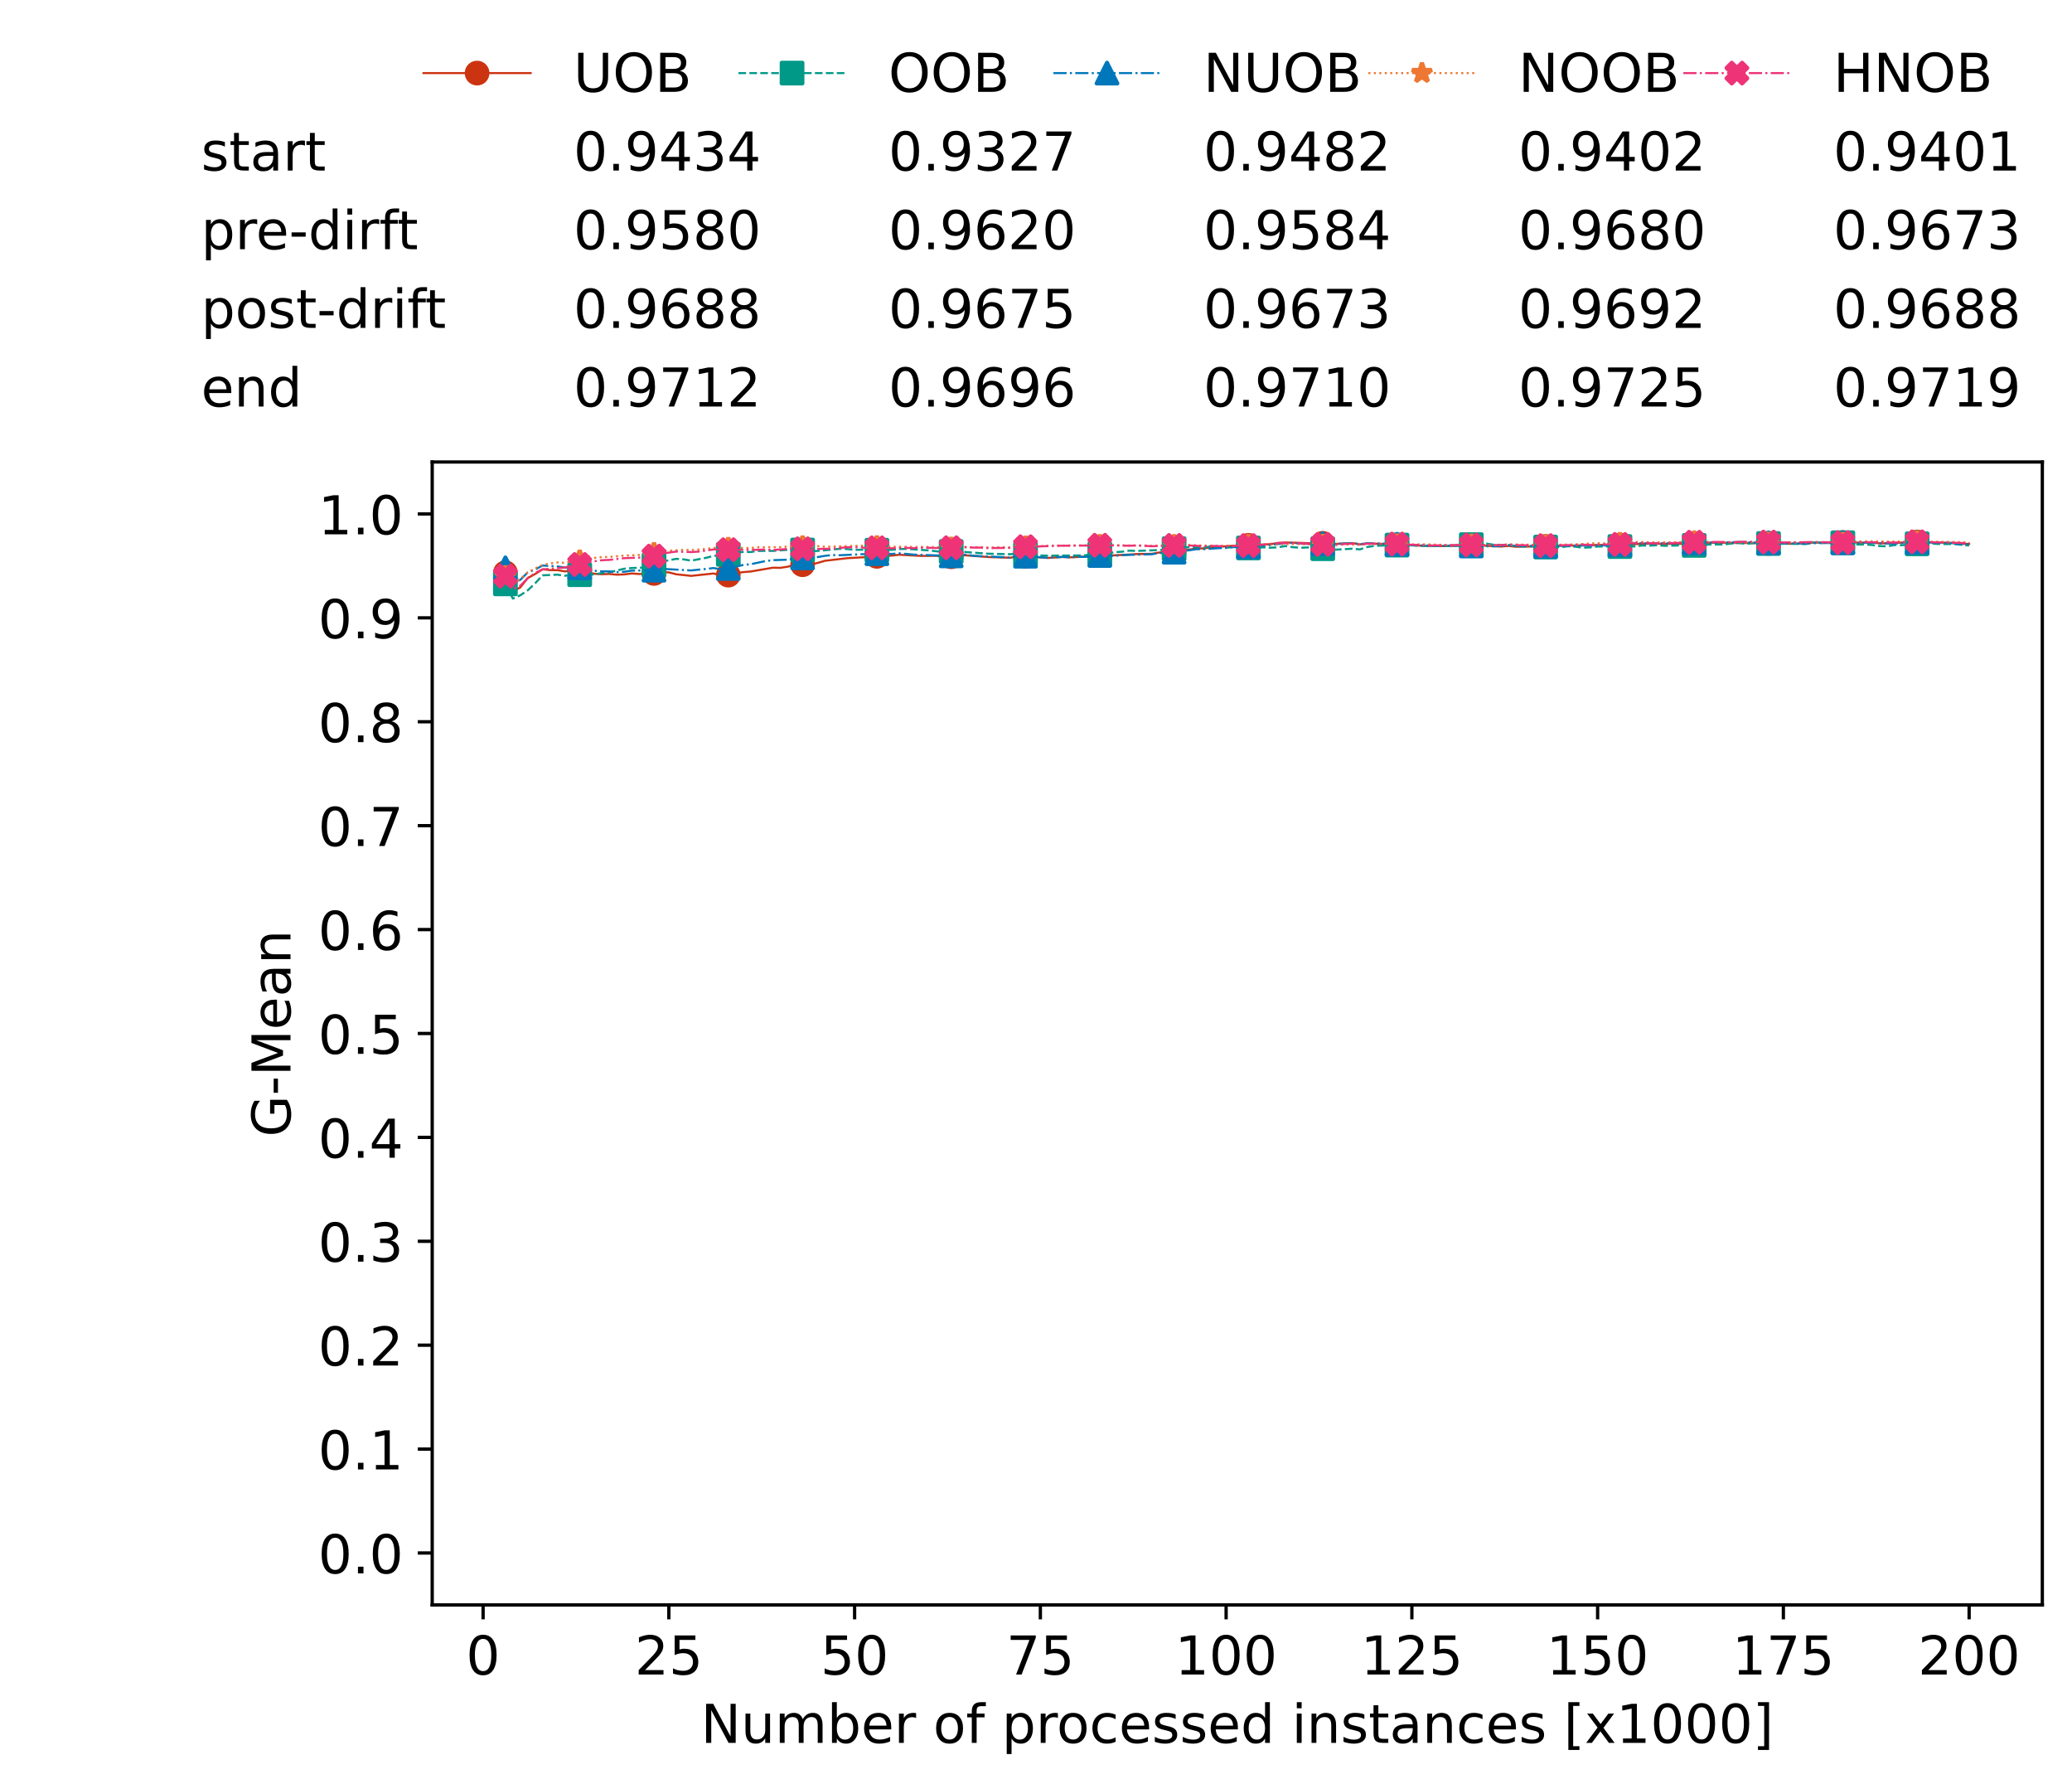 <?xml version="1.0" encoding="utf-8" standalone="no"?>
<!DOCTYPE svg PUBLIC "-//W3C//DTD SVG 1.1//EN"
  "http://www.w3.org/Graphics/SVG/1.1/DTD/svg11.dtd">
<!-- Created with matplotlib (https://matplotlib.org/) -->
<svg height="432.615pt" version="1.1" viewBox="0 0 502.65 432.615" width="502.65pt" xmlns="http://www.w3.org/2000/svg" xmlns:xlink="http://www.w3.org/1999/xlink">
 <defs>
  <style type="text/css">*{stroke-linecap:butt;stroke-linejoin:round;}</style>
 </defs>
 <g id="figure_1">
  <g id="patch_1">
   <path d="M 0 432.615 
L 502.65 432.615 
L 502.65 0 
L 0 0 
z
" style="fill:#ffffff;"/>
  </g>
  <g id="axes_1">
   <g id="patch_2">
    <path d="M 104.85 389.252 
L 495.45 389.252 
L 495.45 112.052 
L 104.85 112.052 
z
" style="fill:#ffffff;"/>
   </g>
   <g id="matplotlib.axis_1">
    <g id="xtick_1">
     <g id="line2d_1">
      <defs>
       <path d="M 0 0 
L 0 3.5 
" id="m35febc2653" style="stroke:#000000;stroke-width:0.8;"/>
      </defs>
      <g>
       <use style="stroke:#000000;stroke-width:0.8;" x="117.197" xlink:href="#m35febc2653" y="389.252"/>
      </g>
     </g>
     <g id="text_1">
      <!-- 0 -->
      <g transform="translate(113.061 406.13)scale(0.13 -0.13)">
       <defs>
        <path d="M 31.781 66.406 
Q 24.172 66.406 20.328 58.906 
Q 16.5 51.422 16.5 36.375 
Q 16.5 21.391 20.328 13.891 
Q 24.172 6.391 31.781 6.391 
Q 39.453 6.391 43.281 13.891 
Q 47.125 21.391 47.125 36.375 
Q 47.125 51.422 43.281 58.906 
Q 39.453 66.406 31.781 66.406 
z
M 31.781 74.219 
Q 44.047 74.219 50.516 64.516 
Q 56.984 54.828 56.984 36.375 
Q 56.984 17.969 50.516 8.266 
Q 44.047 -1.422 31.781 -1.422 
Q 19.531 -1.422 13.062 8.266 
Q 6.594 17.969 6.594 36.375 
Q 6.594 54.828 13.062 64.516 
Q 19.531 74.219 31.781 74.219 
z
" id="DejaVuSans-48"/>
       </defs>
       <use xlink:href="#DejaVuSans-48"/>
      </g>
     </g>
    </g>
    <g id="xtick_2">
     <g id="line2d_2">
      <g>
       <use style="stroke:#000000;stroke-width:0.8;" x="162.259" xlink:href="#m35febc2653" y="389.252"/>
      </g>
     </g>
     <g id="text_2">
      <!-- 25 -->
      <g transform="translate(153.988 406.13)scale(0.13 -0.13)">
       <defs>
        <path d="M 19.188 8.297 
L 53.609 8.297 
L 53.609 0 
L 7.328 0 
L 7.328 8.297 
Q 12.938 14.109 22.625 23.891 
Q 32.328 33.688 34.812 36.531 
Q 39.547 41.844 41.422 45.531 
Q 43.312 49.219 43.312 52.781 
Q 43.312 58.594 39.234 62.25 
Q 35.156 65.922 28.609 65.922 
Q 23.969 65.922 18.812 64.312 
Q 13.672 62.703 7.812 59.422 
L 7.812 69.391 
Q 13.766 71.781 18.938 73 
Q 24.125 74.219 28.422 74.219 
Q 39.75 74.219 46.484 68.547 
Q 53.219 62.891 53.219 53.422 
Q 53.219 48.922 51.531 44.891 
Q 49.859 40.875 45.406 35.406 
Q 44.188 33.984 37.641 27.219 
Q 31.109 20.453 19.188 8.297 
z
" id="DejaVuSans-50"/>
        <path d="M 10.797 72.906 
L 49.516 72.906 
L 49.516 64.594 
L 19.828 64.594 
L 19.828 46.734 
Q 21.969 47.469 24.109 47.828 
Q 26.266 48.188 28.422 48.188 
Q 40.625 48.188 47.75 41.5 
Q 54.891 34.812 54.891 23.391 
Q 54.891 11.625 47.562 5.094 
Q 40.234 -1.422 26.906 -1.422 
Q 22.312 -1.422 17.547 -0.641 
Q 12.797 0.141 7.719 1.703 
L 7.719 11.625 
Q 12.109 9.234 16.797 8.062 
Q 21.484 6.891 26.703 6.891 
Q 35.156 6.891 40.078 11.328 
Q 45.016 15.766 45.016 23.391 
Q 45.016 31 40.078 35.438 
Q 35.156 39.891 26.703 39.891 
Q 22.75 39.891 18.812 39.016 
Q 14.891 38.141 10.797 36.281 
z
" id="DejaVuSans-53"/>
       </defs>
       <use xlink:href="#DejaVuSans-50"/>
       <use x="63.623" xlink:href="#DejaVuSans-53"/>
      </g>
     </g>
    </g>
    <g id="xtick_3">
     <g id="line2d_3">
      <g>
       <use style="stroke:#000000;stroke-width:0.8;" x="207.322" xlink:href="#m35febc2653" y="389.252"/>
      </g>
     </g>
     <g id="text_3">
      <!-- 50 -->
      <g transform="translate(199.05 406.13)scale(0.13 -0.13)">
       <use xlink:href="#DejaVuSans-53"/>
       <use x="63.623" xlink:href="#DejaVuSans-48"/>
      </g>
     </g>
    </g>
    <g id="xtick_4">
     <g id="line2d_4">
      <g>
       <use style="stroke:#000000;stroke-width:0.8;" x="252.384" xlink:href="#m35febc2653" y="389.252"/>
      </g>
     </g>
     <g id="text_4">
      <!-- 75 -->
      <g transform="translate(244.113 406.13)scale(0.13 -0.13)">
       <defs>
        <path d="M 8.203 72.906 
L 55.078 72.906 
L 55.078 68.703 
L 28.609 0 
L 18.312 0 
L 43.219 64.594 
L 8.203 64.594 
z
" id="DejaVuSans-55"/>
       </defs>
       <use xlink:href="#DejaVuSans-55"/>
       <use x="63.623" xlink:href="#DejaVuSans-53"/>
      </g>
     </g>
    </g>
    <g id="xtick_5">
     <g id="line2d_5">
      <g>
       <use style="stroke:#000000;stroke-width:0.8;" x="297.446" xlink:href="#m35febc2653" y="389.252"/>
      </g>
     </g>
     <g id="text_5">
      <!-- 100 -->
      <g transform="translate(285.039 406.13)scale(0.13 -0.13)">
       <defs>
        <path d="M 12.406 8.297 
L 28.516 8.297 
L 28.516 63.922 
L 10.984 60.406 
L 10.984 69.391 
L 28.422 72.906 
L 38.281 72.906 
L 38.281 8.297 
L 54.391 8.297 
L 54.391 0 
L 12.406 0 
z
" id="DejaVuSans-49"/>
       </defs>
       <use xlink:href="#DejaVuSans-49"/>
       <use x="63.623" xlink:href="#DejaVuSans-48"/>
       <use x="127.246" xlink:href="#DejaVuSans-48"/>
      </g>
     </g>
    </g>
    <g id="xtick_6">
     <g id="line2d_6">
      <g>
       <use style="stroke:#000000;stroke-width:0.8;" x="342.509" xlink:href="#m35febc2653" y="389.252"/>
      </g>
     </g>
     <g id="text_6">
      <!-- 125 -->
      <g transform="translate(330.102 406.13)scale(0.13 -0.13)">
       <use xlink:href="#DejaVuSans-49"/>
       <use x="63.623" xlink:href="#DejaVuSans-50"/>
       <use x="127.246" xlink:href="#DejaVuSans-53"/>
      </g>
     </g>
    </g>
    <g id="xtick_7">
     <g id="line2d_7">
      <g>
       <use style="stroke:#000000;stroke-width:0.8;" x="387.571" xlink:href="#m35febc2653" y="389.252"/>
      </g>
     </g>
     <g id="text_7">
      <!-- 150 -->
      <g transform="translate(375.164 406.13)scale(0.13 -0.13)">
       <use xlink:href="#DejaVuSans-49"/>
       <use x="63.623" xlink:href="#DejaVuSans-53"/>
       <use x="127.246" xlink:href="#DejaVuSans-48"/>
      </g>
     </g>
    </g>
    <g id="xtick_8">
     <g id="line2d_8">
      <g>
       <use style="stroke:#000000;stroke-width:0.8;" x="432.633" xlink:href="#m35febc2653" y="389.252"/>
      </g>
     </g>
     <g id="text_8">
      <!-- 175 -->
      <g transform="translate(420.226 406.13)scale(0.13 -0.13)">
       <use xlink:href="#DejaVuSans-49"/>
       <use x="63.623" xlink:href="#DejaVuSans-55"/>
       <use x="127.246" xlink:href="#DejaVuSans-53"/>
      </g>
     </g>
    </g>
    <g id="xtick_9">
     <g id="line2d_9">
      <g>
       <use style="stroke:#000000;stroke-width:0.8;" x="477.695" xlink:href="#m35febc2653" y="389.252"/>
      </g>
     </g>
     <g id="text_9">
      <!-- 200 -->
      <g transform="translate(465.289 406.13)scale(0.13 -0.13)">
       <use xlink:href="#DejaVuSans-50"/>
       <use x="63.623" xlink:href="#DejaVuSans-48"/>
       <use x="127.246" xlink:href="#DejaVuSans-48"/>
      </g>
     </g>
    </g>
    <g id="text_10">
     <!-- Number of processed instances [x1000] -->
     <g transform="translate(170.025 422.711)scale(0.13 -0.13)">
      <defs>
       <path d="M 9.812 72.906 
L 23.094 72.906 
L 55.422 11.922 
L 55.422 72.906 
L 64.984 72.906 
L 64.984 0 
L 51.703 0 
L 19.391 60.984 
L 19.391 0 
L 9.812 0 
z
" id="DejaVuSans-78"/>
       <path d="M 8.5 21.578 
L 8.5 54.688 
L 17.484 54.688 
L 17.484 21.922 
Q 17.484 14.156 20.5 10.266 
Q 23.531 6.391 29.594 6.391 
Q 36.859 6.391 41.078 11.031 
Q 45.312 15.672 45.312 23.688 
L 45.312 54.688 
L 54.297 54.688 
L 54.297 0 
L 45.312 0 
L 45.312 8.406 
Q 42.047 3.422 37.719 1 
Q 33.406 -1.422 27.688 -1.422 
Q 18.266 -1.422 13.375 4.438 
Q 8.5 10.297 8.5 21.578 
z
M 31.109 56 
z
" id="DejaVuSans-117"/>
       <path d="M 52 44.188 
Q 55.375 50.25 60.062 53.125 
Q 64.75 56 71.094 56 
Q 79.641 56 84.281 50.016 
Q 88.922 44.047 88.922 33.016 
L 88.922 0 
L 79.891 0 
L 79.891 32.719 
Q 79.891 40.578 77.094 44.375 
Q 74.312 48.188 68.609 48.188 
Q 61.625 48.188 57.562 43.547 
Q 53.516 38.922 53.516 30.906 
L 53.516 0 
L 44.484 0 
L 44.484 32.719 
Q 44.484 40.625 41.703 44.406 
Q 38.922 48.188 33.109 48.188 
Q 26.219 48.188 22.156 43.531 
Q 18.109 38.875 18.109 30.906 
L 18.109 0 
L 9.078 0 
L 9.078 54.688 
L 18.109 54.688 
L 18.109 46.188 
Q 21.188 51.219 25.484 53.609 
Q 29.781 56 35.688 56 
Q 41.656 56 45.828 52.969 
Q 50 49.953 52 44.188 
z
" id="DejaVuSans-109"/>
       <path d="M 48.688 27.297 
Q 48.688 37.203 44.609 42.844 
Q 40.531 48.484 33.406 48.484 
Q 26.266 48.484 22.188 42.844 
Q 18.109 37.203 18.109 27.297 
Q 18.109 17.391 22.188 11.75 
Q 26.266 6.109 33.406 6.109 
Q 40.531 6.109 44.609 11.75 
Q 48.688 17.391 48.688 27.297 
z
M 18.109 46.391 
Q 20.953 51.266 25.266 53.625 
Q 29.594 56 35.594 56 
Q 45.562 56 51.781 48.094 
Q 58.016 40.188 58.016 27.297 
Q 58.016 14.406 51.781 6.484 
Q 45.562 -1.422 35.594 -1.422 
Q 29.594 -1.422 25.266 0.953 
Q 20.953 3.328 18.109 8.203 
L 18.109 0 
L 9.078 0 
L 9.078 75.984 
L 18.109 75.984 
z
" id="DejaVuSans-98"/>
       <path d="M 56.203 29.594 
L 56.203 25.203 
L 14.891 25.203 
Q 15.484 15.922 20.484 11.062 
Q 25.484 6.203 34.422 6.203 
Q 39.594 6.203 44.453 7.469 
Q 49.312 8.734 54.109 11.281 
L 54.109 2.781 
Q 49.266 0.734 44.188 -0.344 
Q 39.109 -1.422 33.891 -1.422 
Q 20.797 -1.422 13.156 6.188 
Q 5.516 13.812 5.516 26.812 
Q 5.516 40.234 12.766 48.109 
Q 20.016 56 32.328 56 
Q 43.359 56 49.781 48.891 
Q 56.203 41.797 56.203 29.594 
z
M 47.219 32.234 
Q 47.125 39.594 43.094 43.984 
Q 39.062 48.391 32.422 48.391 
Q 24.906 48.391 20.391 44.141 
Q 15.875 39.891 15.188 32.172 
z
" id="DejaVuSans-101"/>
       <path d="M 41.109 46.297 
Q 39.594 47.172 37.812 47.578 
Q 36.031 48 33.891 48 
Q 26.266 48 22.188 43.047 
Q 18.109 38.094 18.109 28.812 
L 18.109 0 
L 9.078 0 
L 9.078 54.688 
L 18.109 54.688 
L 18.109 46.188 
Q 20.953 51.172 25.484 53.578 
Q 30.031 56 36.531 56 
Q 37.453 56 38.578 55.875 
Q 39.703 55.766 41.062 55.516 
z
" id="DejaVuSans-114"/>
       <path id="DejaVuSans-32"/>
       <path d="M 30.609 48.391 
Q 23.391 48.391 19.188 42.75 
Q 14.984 37.109 14.984 27.297 
Q 14.984 17.484 19.156 11.844 
Q 23.344 6.203 30.609 6.203 
Q 37.797 6.203 41.984 11.859 
Q 46.188 17.531 46.188 27.297 
Q 46.188 37.016 41.984 42.703 
Q 37.797 48.391 30.609 48.391 
z
M 30.609 56 
Q 42.328 56 49.016 48.375 
Q 55.719 40.766 55.719 27.297 
Q 55.719 13.875 49.016 6.219 
Q 42.328 -1.422 30.609 -1.422 
Q 18.844 -1.422 12.172 6.219 
Q 5.516 13.875 5.516 27.297 
Q 5.516 40.766 12.172 48.375 
Q 18.844 56 30.609 56 
z
" id="DejaVuSans-111"/>
       <path d="M 37.109 75.984 
L 37.109 68.5 
L 28.516 68.5 
Q 23.688 68.5 21.797 66.547 
Q 19.922 64.594 19.922 59.516 
L 19.922 54.688 
L 34.719 54.688 
L 34.719 47.703 
L 19.922 47.703 
L 19.922 0 
L 10.891 0 
L 10.891 47.703 
L 2.297 47.703 
L 2.297 54.688 
L 10.891 54.688 
L 10.891 58.5 
Q 10.891 67.625 15.141 71.797 
Q 19.391 75.984 28.609 75.984 
z
" id="DejaVuSans-102"/>
       <path d="M 18.109 8.203 
L 18.109 -20.797 
L 9.078 -20.797 
L 9.078 54.688 
L 18.109 54.688 
L 18.109 46.391 
Q 20.953 51.266 25.266 53.625 
Q 29.594 56 35.594 56 
Q 45.562 56 51.781 48.094 
Q 58.016 40.188 58.016 27.297 
Q 58.016 14.406 51.781 6.484 
Q 45.562 -1.422 35.594 -1.422 
Q 29.594 -1.422 25.266 0.953 
Q 20.953 3.328 18.109 8.203 
z
M 48.688 27.297 
Q 48.688 37.203 44.609 42.844 
Q 40.531 48.484 33.406 48.484 
Q 26.266 48.484 22.188 42.844 
Q 18.109 37.203 18.109 27.297 
Q 18.109 17.391 22.188 11.75 
Q 26.266 6.109 33.406 6.109 
Q 40.531 6.109 44.609 11.75 
Q 48.688 17.391 48.688 27.297 
z
" id="DejaVuSans-112"/>
       <path d="M 48.781 52.594 
L 48.781 44.188 
Q 44.969 46.297 41.141 47.344 
Q 37.312 48.391 33.406 48.391 
Q 24.656 48.391 19.812 42.844 
Q 14.984 37.312 14.984 27.297 
Q 14.984 17.281 19.812 11.734 
Q 24.656 6.203 33.406 6.203 
Q 37.312 6.203 41.141 7.25 
Q 44.969 8.297 48.781 10.406 
L 48.781 2.094 
Q 45.016 0.344 40.984 -0.531 
Q 36.969 -1.422 32.422 -1.422 
Q 20.062 -1.422 12.781 6.344 
Q 5.516 14.109 5.516 27.297 
Q 5.516 40.672 12.859 48.328 
Q 20.219 56 33.016 56 
Q 37.156 56 41.109 55.141 
Q 45.062 54.297 48.781 52.594 
z
" id="DejaVuSans-99"/>
       <path d="M 44.281 53.078 
L 44.281 44.578 
Q 40.484 46.531 36.375 47.5 
Q 32.281 48.484 27.875 48.484 
Q 21.188 48.484 17.844 46.438 
Q 14.5 44.391 14.5 40.281 
Q 14.5 37.156 16.891 35.375 
Q 19.281 33.594 26.516 31.984 
L 29.594 31.297 
Q 39.156 29.25 43.188 25.516 
Q 47.219 21.781 47.219 15.094 
Q 47.219 7.469 41.188 3.016 
Q 35.156 -1.422 24.609 -1.422 
Q 20.219 -1.422 15.453 -0.562 
Q 10.688 0.297 5.422 2 
L 5.422 11.281 
Q 10.406 8.688 15.234 7.391 
Q 20.062 6.109 24.812 6.109 
Q 31.156 6.109 34.562 8.281 
Q 37.984 10.453 37.984 14.406 
Q 37.984 18.062 35.516 20.016 
Q 33.062 21.969 24.703 23.781 
L 21.578 24.516 
Q 13.234 26.266 9.516 29.906 
Q 5.812 33.547 5.812 39.891 
Q 5.812 47.609 11.281 51.797 
Q 16.75 56 26.812 56 
Q 31.781 56 36.172 55.266 
Q 40.578 54.547 44.281 53.078 
z
" id="DejaVuSans-115"/>
       <path d="M 45.406 46.391 
L 45.406 75.984 
L 54.391 75.984 
L 54.391 0 
L 45.406 0 
L 45.406 8.203 
Q 42.578 3.328 38.25 0.953 
Q 33.938 -1.422 27.875 -1.422 
Q 17.969 -1.422 11.734 6.484 
Q 5.516 14.406 5.516 27.297 
Q 5.516 40.188 11.734 48.094 
Q 17.969 56 27.875 56 
Q 33.938 56 38.25 53.625 
Q 42.578 51.266 45.406 46.391 
z
M 14.797 27.297 
Q 14.797 17.391 18.875 11.75 
Q 22.953 6.109 30.078 6.109 
Q 37.203 6.109 41.297 11.75 
Q 45.406 17.391 45.406 27.297 
Q 45.406 37.203 41.297 42.844 
Q 37.203 48.484 30.078 48.484 
Q 22.953 48.484 18.875 42.844 
Q 14.797 37.203 14.797 27.297 
z
" id="DejaVuSans-100"/>
       <path d="M 9.422 54.688 
L 18.406 54.688 
L 18.406 0 
L 9.422 0 
z
M 9.422 75.984 
L 18.406 75.984 
L 18.406 64.594 
L 9.422 64.594 
z
" id="DejaVuSans-105"/>
       <path d="M 54.891 33.016 
L 54.891 0 
L 45.906 0 
L 45.906 32.719 
Q 45.906 40.484 42.875 44.328 
Q 39.844 48.188 33.797 48.188 
Q 26.516 48.188 22.312 43.547 
Q 18.109 38.922 18.109 30.906 
L 18.109 0 
L 9.078 0 
L 9.078 54.688 
L 18.109 54.688 
L 18.109 46.188 
Q 21.344 51.125 25.703 53.562 
Q 30.078 56 35.797 56 
Q 45.219 56 50.047 50.172 
Q 54.891 44.344 54.891 33.016 
z
" id="DejaVuSans-110"/>
       <path d="M 18.312 70.219 
L 18.312 54.688 
L 36.812 54.688 
L 36.812 47.703 
L 18.312 47.703 
L 18.312 18.016 
Q 18.312 11.328 20.141 9.422 
Q 21.969 7.516 27.594 7.516 
L 36.812 7.516 
L 36.812 0 
L 27.594 0 
Q 17.188 0 13.234 3.875 
Q 9.281 7.766 9.281 18.016 
L 9.281 47.703 
L 2.688 47.703 
L 2.688 54.688 
L 9.281 54.688 
L 9.281 70.219 
z
" id="DejaVuSans-116"/>
       <path d="M 34.281 27.484 
Q 23.391 27.484 19.188 25 
Q 14.984 22.516 14.984 16.5 
Q 14.984 11.719 18.141 8.906 
Q 21.297 6.109 26.703 6.109 
Q 34.188 6.109 38.703 11.406 
Q 43.219 16.703 43.219 25.484 
L 43.219 27.484 
z
M 52.203 31.203 
L 52.203 0 
L 43.219 0 
L 43.219 8.297 
Q 40.141 3.328 35.547 0.953 
Q 30.953 -1.422 24.312 -1.422 
Q 15.922 -1.422 10.953 3.297 
Q 6 8.016 6 15.922 
Q 6 25.141 12.172 29.828 
Q 18.359 34.516 30.609 34.516 
L 43.219 34.516 
L 43.219 35.406 
Q 43.219 41.609 39.141 45 
Q 35.062 48.391 27.688 48.391 
Q 23 48.391 18.547 47.266 
Q 14.109 46.141 10.016 43.891 
L 10.016 52.203 
Q 14.938 54.109 19.578 55.047 
Q 24.219 56 28.609 56 
Q 40.484 56 46.344 49.844 
Q 52.203 43.703 52.203 31.203 
z
" id="DejaVuSans-97"/>
       <path d="M 8.594 75.984 
L 29.297 75.984 
L 29.297 69 
L 17.578 69 
L 17.578 -6.203 
L 29.297 -6.203 
L 29.297 -13.188 
L 8.594 -13.188 
z
" id="DejaVuSans-91"/>
       <path d="M 54.891 54.688 
L 35.109 28.078 
L 55.906 0 
L 45.312 0 
L 29.391 21.484 
L 13.484 0 
L 2.875 0 
L 24.125 28.609 
L 4.688 54.688 
L 15.281 54.688 
L 29.781 35.203 
L 44.281 54.688 
z
" id="DejaVuSans-120"/>
       <path d="M 30.422 75.984 
L 30.422 -13.188 
L 9.719 -13.188 
L 9.719 -6.203 
L 21.391 -6.203 
L 21.391 69 
L 9.719 69 
L 9.719 75.984 
z
" id="DejaVuSans-93"/>
      </defs>
      <use xlink:href="#DejaVuSans-78"/>
      <use x="74.805" xlink:href="#DejaVuSans-117"/>
      <use x="138.184" xlink:href="#DejaVuSans-109"/>
      <use x="235.596" xlink:href="#DejaVuSans-98"/>
      <use x="299.072" xlink:href="#DejaVuSans-101"/>
      <use x="360.596" xlink:href="#DejaVuSans-114"/>
      <use x="401.709" xlink:href="#DejaVuSans-32"/>
      <use x="433.496" xlink:href="#DejaVuSans-111"/>
      <use x="494.678" xlink:href="#DejaVuSans-102"/>
      <use x="529.883" xlink:href="#DejaVuSans-32"/>
      <use x="561.67" xlink:href="#DejaVuSans-112"/>
      <use x="625.146" xlink:href="#DejaVuSans-114"/>
      <use x="664.01" xlink:href="#DejaVuSans-111"/>
      <use x="725.191" xlink:href="#DejaVuSans-99"/>
      <use x="780.172" xlink:href="#DejaVuSans-101"/>
      <use x="841.695" xlink:href="#DejaVuSans-115"/>
      <use x="893.795" xlink:href="#DejaVuSans-115"/>
      <use x="945.895" xlink:href="#DejaVuSans-101"/>
      <use x="1007.418" xlink:href="#DejaVuSans-100"/>
      <use x="1070.895" xlink:href="#DejaVuSans-32"/>
      <use x="1102.682" xlink:href="#DejaVuSans-105"/>
      <use x="1130.465" xlink:href="#DejaVuSans-110"/>
      <use x="1193.844" xlink:href="#DejaVuSans-115"/>
      <use x="1245.943" xlink:href="#DejaVuSans-116"/>
      <use x="1285.152" xlink:href="#DejaVuSans-97"/>
      <use x="1346.432" xlink:href="#DejaVuSans-110"/>
      <use x="1409.811" xlink:href="#DejaVuSans-99"/>
      <use x="1464.791" xlink:href="#DejaVuSans-101"/>
      <use x="1526.314" xlink:href="#DejaVuSans-115"/>
      <use x="1578.414" xlink:href="#DejaVuSans-32"/>
      <use x="1610.201" xlink:href="#DejaVuSans-91"/>
      <use x="1649.215" xlink:href="#DejaVuSans-120"/>
      <use x="1708.395" xlink:href="#DejaVuSans-49"/>
      <use x="1772.018" xlink:href="#DejaVuSans-48"/>
      <use x="1835.641" xlink:href="#DejaVuSans-48"/>
      <use x="1899.264" xlink:href="#DejaVuSans-48"/>
      <use x="1962.887" xlink:href="#DejaVuSans-93"/>
     </g>
    </g>
   </g>
   <g id="matplotlib.axis_2">
    <g id="ytick_1">
     <g id="line2d_10">
      <defs>
       <path d="M 0 0 
L -3.5 0 
" id="m00267b3389" style="stroke:#000000;stroke-width:0.8;"/>
      </defs>
      <g>
       <use style="stroke:#000000;stroke-width:0.8;" x="104.85" xlink:href="#m00267b3389" y="376.652"/>
      </g>
     </g>
     <g id="text_11">
      <!-- 0.0 -->
      <g transform="translate(77.176 381.591)scale(0.13 -0.13)">
       <defs>
        <path d="M 10.688 12.406 
L 21 12.406 
L 21 0 
L 10.688 0 
z
" id="DejaVuSans-46"/>
       </defs>
       <use xlink:href="#DejaVuSans-48"/>
       <use x="63.623" xlink:href="#DejaVuSans-46"/>
       <use x="95.41" xlink:href="#DejaVuSans-48"/>
      </g>
     </g>
    </g>
    <g id="ytick_2">
     <g id="line2d_11">
      <g>
       <use style="stroke:#000000;stroke-width:0.8;" x="104.85" xlink:href="#m00267b3389" y="351.452"/>
      </g>
     </g>
     <g id="text_12">
      <!-- 0.1 -->
      <g transform="translate(77.176 356.391)scale(0.13 -0.13)">
       <use xlink:href="#DejaVuSans-48"/>
       <use x="63.623" xlink:href="#DejaVuSans-46"/>
       <use x="95.41" xlink:href="#DejaVuSans-49"/>
      </g>
     </g>
    </g>
    <g id="ytick_3">
     <g id="line2d_12">
      <g>
       <use style="stroke:#000000;stroke-width:0.8;" x="104.85" xlink:href="#m00267b3389" y="326.252"/>
      </g>
     </g>
     <g id="text_13">
      <!-- 0.2 -->
      <g transform="translate(77.176 331.191)scale(0.13 -0.13)">
       <use xlink:href="#DejaVuSans-48"/>
       <use x="63.623" xlink:href="#DejaVuSans-46"/>
       <use x="95.41" xlink:href="#DejaVuSans-50"/>
      </g>
     </g>
    </g>
    <g id="ytick_4">
     <g id="line2d_13">
      <g>
       <use style="stroke:#000000;stroke-width:0.8;" x="104.85" xlink:href="#m00267b3389" y="301.052"/>
      </g>
     </g>
     <g id="text_14">
      <!-- 0.3 -->
      <g transform="translate(77.176 305.991)scale(0.13 -0.13)">
       <defs>
        <path d="M 40.578 39.312 
Q 47.656 37.797 51.625 33 
Q 55.609 28.219 55.609 21.188 
Q 55.609 10.406 48.188 4.484 
Q 40.766 -1.422 27.094 -1.422 
Q 22.516 -1.422 17.656 -0.516 
Q 12.797 0.391 7.625 2.203 
L 7.625 11.719 
Q 11.719 9.328 16.594 8.109 
Q 21.484 6.891 26.812 6.891 
Q 36.078 6.891 40.938 10.547 
Q 45.797 14.203 45.797 21.188 
Q 45.797 27.641 41.281 31.266 
Q 36.766 34.906 28.719 34.906 
L 20.219 34.906 
L 20.219 43.016 
L 29.109 43.016 
Q 36.375 43.016 40.234 45.922 
Q 44.094 48.828 44.094 54.297 
Q 44.094 59.906 40.109 62.906 
Q 36.141 65.922 28.719 65.922 
Q 24.656 65.922 20.016 65.031 
Q 15.375 64.156 9.812 62.312 
L 9.812 71.094 
Q 15.438 72.656 20.344 73.438 
Q 25.25 74.219 29.594 74.219 
Q 40.828 74.219 47.359 69.109 
Q 53.906 64.016 53.906 55.328 
Q 53.906 49.266 50.438 45.094 
Q 46.969 40.922 40.578 39.312 
z
" id="DejaVuSans-51"/>
       </defs>
       <use xlink:href="#DejaVuSans-48"/>
       <use x="63.623" xlink:href="#DejaVuSans-46"/>
       <use x="95.41" xlink:href="#DejaVuSans-51"/>
      </g>
     </g>
    </g>
    <g id="ytick_5">
     <g id="line2d_14">
      <g>
       <use style="stroke:#000000;stroke-width:0.8;" x="104.85" xlink:href="#m00267b3389" y="275.852"/>
      </g>
     </g>
     <g id="text_15">
      <!-- 0.4 -->
      <g transform="translate(77.176 280.791)scale(0.13 -0.13)">
       <defs>
        <path d="M 37.797 64.312 
L 12.891 25.391 
L 37.797 25.391 
z
M 35.203 72.906 
L 47.609 72.906 
L 47.609 25.391 
L 58.016 25.391 
L 58.016 17.188 
L 47.609 17.188 
L 47.609 0 
L 37.797 0 
L 37.797 17.188 
L 4.891 17.188 
L 4.891 26.703 
z
" id="DejaVuSans-52"/>
       </defs>
       <use xlink:href="#DejaVuSans-48"/>
       <use x="63.623" xlink:href="#DejaVuSans-46"/>
       <use x="95.41" xlink:href="#DejaVuSans-52"/>
      </g>
     </g>
    </g>
    <g id="ytick_6">
     <g id="line2d_15">
      <g>
       <use style="stroke:#000000;stroke-width:0.8;" x="104.85" xlink:href="#m00267b3389" y="250.652"/>
      </g>
     </g>
     <g id="text_16">
      <!-- 0.5 -->
      <g transform="translate(77.176 255.591)scale(0.13 -0.13)">
       <use xlink:href="#DejaVuSans-48"/>
       <use x="63.623" xlink:href="#DejaVuSans-46"/>
       <use x="95.41" xlink:href="#DejaVuSans-53"/>
      </g>
     </g>
    </g>
    <g id="ytick_7">
     <g id="line2d_16">
      <g>
       <use style="stroke:#000000;stroke-width:0.8;" x="104.85" xlink:href="#m00267b3389" y="225.452"/>
      </g>
     </g>
     <g id="text_17">
      <!-- 0.6 -->
      <g transform="translate(77.176 230.391)scale(0.13 -0.13)">
       <defs>
        <path d="M 33.016 40.375 
Q 26.375 40.375 22.484 35.828 
Q 18.609 31.297 18.609 23.391 
Q 18.609 15.531 22.484 10.953 
Q 26.375 6.391 33.016 6.391 
Q 39.656 6.391 43.531 10.953 
Q 47.406 15.531 47.406 23.391 
Q 47.406 31.297 43.531 35.828 
Q 39.656 40.375 33.016 40.375 
z
M 52.594 71.297 
L 52.594 62.312 
Q 48.875 64.062 45.094 64.984 
Q 41.312 65.922 37.594 65.922 
Q 27.828 65.922 22.672 59.328 
Q 17.531 52.734 16.797 39.406 
Q 19.672 43.656 24.016 45.922 
Q 28.375 48.188 33.594 48.188 
Q 44.578 48.188 50.953 41.516 
Q 57.328 34.859 57.328 23.391 
Q 57.328 12.156 50.688 5.359 
Q 44.047 -1.422 33.016 -1.422 
Q 20.359 -1.422 13.672 8.266 
Q 6.984 17.969 6.984 36.375 
Q 6.984 53.656 15.188 63.938 
Q 23.391 74.219 37.203 74.219 
Q 40.922 74.219 44.703 73.484 
Q 48.484 72.75 52.594 71.297 
z
" id="DejaVuSans-54"/>
       </defs>
       <use xlink:href="#DejaVuSans-48"/>
       <use x="63.623" xlink:href="#DejaVuSans-46"/>
       <use x="95.41" xlink:href="#DejaVuSans-54"/>
      </g>
     </g>
    </g>
    <g id="ytick_8">
     <g id="line2d_17">
      <g>
       <use style="stroke:#000000;stroke-width:0.8;" x="104.85" xlink:href="#m00267b3389" y="200.252"/>
      </g>
     </g>
     <g id="text_18">
      <!-- 0.7 -->
      <g transform="translate(77.176 205.191)scale(0.13 -0.13)">
       <use xlink:href="#DejaVuSans-48"/>
       <use x="63.623" xlink:href="#DejaVuSans-46"/>
       <use x="95.41" xlink:href="#DejaVuSans-55"/>
      </g>
     </g>
    </g>
    <g id="ytick_9">
     <g id="line2d_18">
      <g>
       <use style="stroke:#000000;stroke-width:0.8;" x="104.85" xlink:href="#m00267b3389" y="175.052"/>
      </g>
     </g>
     <g id="text_19">
      <!-- 0.8 -->
      <g transform="translate(77.176 179.991)scale(0.13 -0.13)">
       <defs>
        <path d="M 31.781 34.625 
Q 24.75 34.625 20.719 30.859 
Q 16.703 27.094 16.703 20.516 
Q 16.703 13.922 20.719 10.156 
Q 24.75 6.391 31.781 6.391 
Q 38.812 6.391 42.859 10.172 
Q 46.922 13.969 46.922 20.516 
Q 46.922 27.094 42.891 30.859 
Q 38.875 34.625 31.781 34.625 
z
M 21.922 38.812 
Q 15.578 40.375 12.031 44.719 
Q 8.5 49.078 8.5 55.328 
Q 8.5 64.062 14.719 69.141 
Q 20.953 74.219 31.781 74.219 
Q 42.672 74.219 48.875 69.141 
Q 55.078 64.062 55.078 55.328 
Q 55.078 49.078 51.531 44.719 
Q 48 40.375 41.703 38.812 
Q 48.828 37.156 52.797 32.312 
Q 56.781 27.484 56.781 20.516 
Q 56.781 9.906 50.312 4.234 
Q 43.844 -1.422 31.781 -1.422 
Q 19.734 -1.422 13.25 4.234 
Q 6.781 9.906 6.781 20.516 
Q 6.781 27.484 10.781 32.312 
Q 14.797 37.156 21.922 38.812 
z
M 18.312 54.391 
Q 18.312 48.734 21.844 45.562 
Q 25.391 42.391 31.781 42.391 
Q 38.141 42.391 41.719 45.562 
Q 45.312 48.734 45.312 54.391 
Q 45.312 60.062 41.719 63.234 
Q 38.141 66.406 31.781 66.406 
Q 25.391 66.406 21.844 63.234 
Q 18.312 60.062 18.312 54.391 
z
" id="DejaVuSans-56"/>
       </defs>
       <use xlink:href="#DejaVuSans-48"/>
       <use x="63.623" xlink:href="#DejaVuSans-46"/>
       <use x="95.41" xlink:href="#DejaVuSans-56"/>
      </g>
     </g>
    </g>
    <g id="ytick_10">
     <g id="line2d_19">
      <g>
       <use style="stroke:#000000;stroke-width:0.8;" x="104.85" xlink:href="#m00267b3389" y="149.852"/>
      </g>
     </g>
     <g id="text_20">
      <!-- 0.9 -->
      <g transform="translate(77.176 154.791)scale(0.13 -0.13)">
       <defs>
        <path d="M 10.984 1.516 
L 10.984 10.5 
Q 14.703 8.734 18.5 7.812 
Q 22.312 6.891 25.984 6.891 
Q 35.75 6.891 40.891 13.453 
Q 46.047 20.016 46.781 33.406 
Q 43.953 29.203 39.594 26.953 
Q 35.25 24.703 29.984 24.703 
Q 19.047 24.703 12.672 31.312 
Q 6.297 37.938 6.297 49.422 
Q 6.297 60.641 12.938 67.422 
Q 19.578 74.219 30.609 74.219 
Q 43.266 74.219 49.922 64.516 
Q 56.594 54.828 56.594 36.375 
Q 56.594 19.141 48.406 8.859 
Q 40.234 -1.422 26.422 -1.422 
Q 22.703 -1.422 18.891 -0.688 
Q 15.094 0.047 10.984 1.516 
z
M 30.609 32.422 
Q 37.25 32.422 41.125 36.953 
Q 45.016 41.5 45.016 49.422 
Q 45.016 57.281 41.125 61.844 
Q 37.25 66.406 30.609 66.406 
Q 23.969 66.406 20.094 61.844 
Q 16.219 57.281 16.219 49.422 
Q 16.219 41.5 20.094 36.953 
Q 23.969 32.422 30.609 32.422 
z
" id="DejaVuSans-57"/>
       </defs>
       <use xlink:href="#DejaVuSans-48"/>
       <use x="63.623" xlink:href="#DejaVuSans-46"/>
       <use x="95.41" xlink:href="#DejaVuSans-57"/>
      </g>
     </g>
    </g>
    <g id="ytick_11">
     <g id="line2d_20">
      <g>
       <use style="stroke:#000000;stroke-width:0.8;" x="104.85" xlink:href="#m00267b3389" y="124.652"/>
      </g>
     </g>
     <g id="text_21">
      <!-- 1.0 -->
      <g transform="translate(77.176 129.591)scale(0.13 -0.13)">
       <use xlink:href="#DejaVuSans-49"/>
       <use x="63.623" xlink:href="#DejaVuSans-46"/>
       <use x="95.41" xlink:href="#DejaVuSans-48"/>
      </g>
     </g>
    </g>
    <g id="text_22">
     <!-- G-Mean -->
     <g transform="translate(70.472 275.744)rotate(-90)scale(0.13 -0.13)">
      <defs>
       <path d="M 59.516 10.406 
L 59.516 29.984 
L 43.406 29.984 
L 43.406 38.094 
L 69.281 38.094 
L 69.281 6.781 
Q 63.578 2.734 56.688 0.656 
Q 49.812 -1.422 42 -1.422 
Q 24.906 -1.422 15.25 8.562 
Q 5.609 18.562 5.609 36.375 
Q 5.609 54.25 15.25 64.234 
Q 24.906 74.219 42 74.219 
Q 49.125 74.219 55.547 72.453 
Q 61.969 70.703 67.391 67.281 
L 67.391 56.781 
Q 61.922 61.422 55.766 63.766 
Q 49.609 66.109 42.828 66.109 
Q 29.438 66.109 22.719 58.641 
Q 16.016 51.172 16.016 36.375 
Q 16.016 21.625 22.719 14.156 
Q 29.438 6.688 42.828 6.688 
Q 48.047 6.688 52.141 7.594 
Q 56.25 8.5 59.516 10.406 
z
" id="DejaVuSans-71"/>
       <path d="M 4.891 31.391 
L 31.203 31.391 
L 31.203 23.391 
L 4.891 23.391 
z
" id="DejaVuSans-45"/>
       <path d="M 9.812 72.906 
L 24.516 72.906 
L 43.109 23.297 
L 61.812 72.906 
L 76.516 72.906 
L 76.516 0 
L 66.891 0 
L 66.891 64.016 
L 48.094 14.016 
L 38.188 14.016 
L 19.391 64.016 
L 19.391 0 
L 9.812 0 
z
" id="DejaVuSans-77"/>
      </defs>
      <use xlink:href="#DejaVuSans-71"/>
      <use x="77.49" xlink:href="#DejaVuSans-45"/>
      <use x="113.574" xlink:href="#DejaVuSans-77"/>
      <use x="199.854" xlink:href="#DejaVuSans-101"/>
      <use x="261.377" xlink:href="#DejaVuSans-97"/>
      <use x="322.656" xlink:href="#DejaVuSans-110"/>
     </g>
    </g>
   </g>
   <g id="line2d_21"/>
   <g id="line2d_22"/>
   <g id="line2d_23"/>
   <g id="line2d_24"/>
   <g id="line2d_25"/>
   <g id="line2d_26">
    <path clip-path="url(#pd0d6664ed8)" d="M 122.605 138.914 
L 124.407 143.34 
L 126.21 142.493 
L 128.012 140.19 
L 129.815 139.221 
L 131.617 138.079 
L 133.419 138.27 
L 135.222 138.283 
L 137.024 138.578 
L 138.827 138.314 
L 140.629 138.328 
L 142.432 138.866 
L 144.234 139.16 
L 146.037 139.267 
L 147.839 139.203 
L 149.642 139.379 
L 151.444 139.31 
L 153.247 139.087 
L 155.049 139.216 
L 158.654 139.073 
L 160.457 138.762 
L 162.259 138.823 
L 164.062 139.285 
L 167.667 139.671 
L 173.074 139.094 
L 174.877 139.5 
L 176.679 139.49 
L 178.482 139.02 
L 180.284 138.755 
L 182.087 138.614 
L 187.494 137.682 
L 189.297 137.723 
L 191.099 137.439 
L 192.902 137.004 
L 196.507 136.914 
L 198.309 136.538 
L 200.112 136.01 
L 205.519 135.381 
L 216.334 134.755 
L 218.137 134.544 
L 223.544 134.83 
L 227.149 134.801 
L 228.952 135.054 
L 230.754 135.031 
L 232.557 134.658 
L 234.359 134.693 
L 239.767 135.102 
L 245.174 135.275 
L 246.976 134.793 
L 254.186 135.321 
L 257.791 135.074 
L 259.594 135.171 
L 263.199 135.001 
L 265.001 134.712 
L 266.804 134.587 
L 268.606 134.695 
L 270.409 134.685 
L 275.816 134.381 
L 279.421 134.322 
L 281.224 134 
L 283.026 133.961 
L 288.434 133.311 
L 290.236 133.018 
L 292.039 133.006 
L 293.841 132.756 
L 299.249 132.358 
L 301.051 132.487 
L 302.854 132.268 
L 308.261 131.97 
L 310.064 131.7 
L 311.866 131.573 
L 315.471 131.667 
L 319.076 131.804 
L 320.879 131.779 
L 322.681 131.977 
L 328.089 131.723 
L 329.891 132.028 
L 331.694 131.816 
L 337.101 131.959 
L 338.904 132.137 
L 342.509 132.237 
L 346.114 132.421 
L 349.719 132.445 
L 358.731 132.283 
L 364.138 132.558 
L 365.941 132.402 
L 367.743 132.606 
L 396.583 131.999 
L 398.386 131.841 
L 403.793 131.91 
L 407.398 131.882 
L 409.201 131.949 
L 414.608 131.641 
L 425.423 131.711 
L 430.831 131.861 
L 434.436 131.87 
L 438.041 131.795 
L 439.843 131.622 
L 447.053 131.577 
L 448.856 131.456 
L 450.658 131.625 
L 454.263 131.596 
L 456.066 131.791 
L 459.671 131.682 
L 465.078 131.451 
L 474.09 131.688 
L 475.893 131.881 
L 477.695 131.903 
L 477.695 131.903 
" style="fill:none;stroke:#cc3311;stroke-linecap:square;stroke-width:0.5;"/>
    <defs>
     <path d="M 0 2.5 
C 0.663 2.5 1.299 2.237 1.768 1.768 
C 2.237 1.299 2.5 0.663 2.5 0 
C 2.5 -0.663 2.237 -1.299 1.768 -1.768 
C 1.299 -2.237 0.663 -2.5 0 -2.5 
C -0.663 -2.5 -1.299 -2.237 -1.768 -1.768 
C -2.237 -1.299 -2.5 -0.663 -2.5 0 
C -2.5 0.663 -2.237 1.299 -1.768 1.768 
C -1.299 2.237 -0.663 2.5 0 2.5 
z
" id="m067618a4e0" style="stroke:#cc3311;"/>
    </defs>
    <g clip-path="url(#pd0d6664ed8)">
     <use style="fill:#cc3311;stroke:#cc3311;" x="122.605" xlink:href="#m067618a4e0" y="138.914"/>
     <use style="fill:#cc3311;stroke:#cc3311;" x="140.629" xlink:href="#m067618a4e0" y="138.328"/>
     <use style="fill:#cc3311;stroke:#cc3311;" x="158.654" xlink:href="#m067618a4e0" y="139.073"/>
     <use style="fill:#cc3311;stroke:#cc3311;" x="176.679" xlink:href="#m067618a4e0" y="139.49"/>
     <use style="fill:#cc3311;stroke:#cc3311;" x="194.704" xlink:href="#m067618a4e0" y="136.966"/>
     <use style="fill:#cc3311;stroke:#cc3311;" x="212.729" xlink:href="#m067618a4e0" y="134.93"/>
     <use style="fill:#cc3311;stroke:#cc3311;" x="230.754" xlink:href="#m067618a4e0" y="135.031"/>
     <use style="fill:#cc3311;stroke:#cc3311;" x="248.779" xlink:href="#m067618a4e0" y="134.926"/>
     <use style="fill:#cc3311;stroke:#cc3311;" x="266.804" xlink:href="#m067618a4e0" y="134.587"/>
     <use style="fill:#cc3311;stroke:#cc3311;" x="284.829" xlink:href="#m067618a4e0" y="133.768"/>
     <use style="fill:#cc3311;stroke:#cc3311;" x="302.854" xlink:href="#m067618a4e0" y="132.268"/>
     <use style="fill:#cc3311;stroke:#cc3311;" x="320.879" xlink:href="#m067618a4e0" y="131.779"/>
     <use style="fill:#cc3311;stroke:#cc3311;" x="338.904" xlink:href="#m067618a4e0" y="132.137"/>
     <use style="fill:#cc3311;stroke:#cc3311;" x="356.928" xlink:href="#m067618a4e0" y="132.353"/>
     <use style="fill:#cc3311;stroke:#cc3311;" x="374.953" xlink:href="#m067618a4e0" y="132.525"/>
     <use style="fill:#cc3311;stroke:#cc3311;" x="392.978" xlink:href="#m067618a4e0" y="132.197"/>
     <use style="fill:#cc3311;stroke:#cc3311;" x="411.003" xlink:href="#m067618a4e0" y="131.82"/>
     <use style="fill:#cc3311;stroke:#cc3311;" x="429.028" xlink:href="#m067618a4e0" y="131.795"/>
     <use style="fill:#cc3311;stroke:#cc3311;" x="447.053" xlink:href="#m067618a4e0" y="131.577"/>
     <use style="fill:#cc3311;stroke:#cc3311;" x="465.078" xlink:href="#m067618a4e0" y="131.451"/>
    </g>
   </g>
   <g id="line2d_27"/>
   <g id="line2d_28"/>
   <g id="line2d_29"/>
   <g id="line2d_30"/>
   <g id="line2d_31">
    <path clip-path="url(#pd0d6664ed8)" d="M 122.605 141.601 
L 124.407 145.175 
L 126.21 144.384 
L 128.012 143.182 
L 129.815 141.48 
L 131.617 139.537 
L 135.222 139.378 
L 137.024 139.643 
L 138.827 139.437 
L 140.629 139.382 
L 142.432 139.455 
L 144.234 139.314 
L 146.037 138.976 
L 147.839 138.799 
L 151.444 137.934 
L 153.247 137.77 
L 156.852 137.622 
L 158.654 137.065 
L 160.457 136.248 
L 164.062 135.541 
L 165.864 135.673 
L 167.667 135.977 
L 171.272 135.297 
L 173.074 134.817 
L 174.877 134.708 
L 178.482 134.121 
L 180.284 133.856 
L 182.087 133.887 
L 183.889 133.613 
L 187.494 133.614 
L 192.902 133.224 
L 194.704 133.398 
L 196.507 133.759 
L 200.112 133.459 
L 203.717 133.106 
L 205.519 133.165 
L 207.322 133.367 
L 209.124 133.321 
L 210.927 133.553 
L 214.532 133.273 
L 216.334 133.359 
L 218.137 133.164 
L 219.939 133.118 
L 225.347 133.494 
L 228.952 133.912 
L 230.754 133.763 
L 232.557 133.486 
L 234.359 133.907 
L 239.767 134.295 
L 245.174 134.42 
L 246.976 134.106 
L 250.581 134.677 
L 254.186 134.767 
L 263.199 134.695 
L 265.001 134.298 
L 268.606 134.213 
L 270.409 133.932 
L 272.211 133.805 
L 274.014 133.548 
L 275.816 133.625 
L 281.224 133.398 
L 283.026 133.33 
L 286.631 132.803 
L 290.236 132.673 
L 292.039 132.806 
L 293.841 132.466 
L 295.644 132.789 
L 297.446 132.831 
L 299.249 132.699 
L 301.051 133.006 
L 306.459 132.756 
L 308.261 132.846 
L 310.064 132.724 
L 311.866 132.438 
L 313.669 132.718 
L 315.471 132.847 
L 317.274 132.772 
L 322.681 133.392 
L 328.089 133.081 
L 329.891 133.25 
L 331.694 132.669 
L 333.496 132.379 
L 338.904 132.206 
L 342.509 132.268 
L 344.311 132.397 
L 353.324 132.401 
L 358.731 131.897 
L 360.533 131.835 
L 362.336 132.111 
L 365.941 132.173 
L 367.743 132.428 
L 369.546 132.564 
L 373.151 132.515 
L 374.953 132.676 
L 376.756 132.594 
L 378.558 132.728 
L 380.361 132.478 
L 382.163 132.595 
L 383.966 132.834 
L 385.768 132.764 
L 387.571 132.544 
L 389.373 132.559 
L 391.176 132.415 
L 392.978 132.55 
L 394.781 132.424 
L 396.583 132.545 
L 398.386 132.304 
L 400.188 132.34 
L 401.991 132.238 
L 403.793 132.38 
L 407.398 132.285 
L 409.201 132.357 
L 411.003 132.275 
L 412.806 132.354 
L 414.608 132.048 
L 418.213 132.064 
L 420.016 131.817 
L 421.818 131.695 
L 423.621 131.888 
L 425.423 131.725 
L 427.226 131.877 
L 429.028 131.824 
L 430.831 131.971 
L 432.633 131.824 
L 436.238 131.934 
L 438.041 131.964 
L 439.843 131.575 
L 441.646 131.541 
L 443.448 131.657 
L 447.053 131.635 
L 450.658 132.062 
L 452.461 132.06 
L 454.263 132.192 
L 456.066 132.453 
L 457.868 132.496 
L 459.671 132.188 
L 461.473 132.22 
L 463.276 132.139 
L 465.078 131.893 
L 468.683 131.838 
L 470.485 131.948 
L 474.09 131.961 
L 477.695 132.311 
L 477.695 132.311 
" style="fill:none;stroke:#009988;stroke-dasharray:1.85,0.8;stroke-dashoffset:0;stroke-width:0.5;"/>
    <defs>
     <path d="M -2.5 2.5 
L 2.5 2.5 
L 2.5 -2.5 
L -2.5 -2.5 
z
" id="mb5dbbaf5e7" style="stroke:#009988;stroke-linejoin:miter;"/>
    </defs>
    <g clip-path="url(#pd0d6664ed8)">
     <use style="fill:#009988;stroke:#009988;stroke-linejoin:miter;" x="122.605" xlink:href="#mb5dbbaf5e7" y="141.601"/>
     <use style="fill:#009988;stroke:#009988;stroke-linejoin:miter;" x="140.629" xlink:href="#mb5dbbaf5e7" y="139.382"/>
     <use style="fill:#009988;stroke:#009988;stroke-linejoin:miter;" x="158.654" xlink:href="#mb5dbbaf5e7" y="137.065"/>
     <use style="fill:#009988;stroke:#009988;stroke-linejoin:miter;" x="176.679" xlink:href="#mb5dbbaf5e7" y="134.463"/>
     <use style="fill:#009988;stroke:#009988;stroke-linejoin:miter;" x="194.704" xlink:href="#mb5dbbaf5e7" y="133.398"/>
     <use style="fill:#009988;stroke:#009988;stroke-linejoin:miter;" x="212.729" xlink:href="#mb5dbbaf5e7" y="133.451"/>
     <use style="fill:#009988;stroke:#009988;stroke-linejoin:miter;" x="230.754" xlink:href="#mb5dbbaf5e7" y="133.763"/>
     <use style="fill:#009988;stroke:#009988;stroke-linejoin:miter;" x="248.779" xlink:href="#mb5dbbaf5e7" y="134.392"/>
     <use style="fill:#009988;stroke:#009988;stroke-linejoin:miter;" x="266.804" xlink:href="#mb5dbbaf5e7" y="134.29"/>
     <use style="fill:#009988;stroke:#009988;stroke-linejoin:miter;" x="284.829" xlink:href="#mb5dbbaf5e7" y="133.083"/>
     <use style="fill:#009988;stroke:#009988;stroke-linejoin:miter;" x="302.854" xlink:href="#mb5dbbaf5e7" y="132.892"/>
     <use style="fill:#009988;stroke:#009988;stroke-linejoin:miter;" x="320.879" xlink:href="#mb5dbbaf5e7" y="133.079"/>
     <use style="fill:#009988;stroke:#009988;stroke-linejoin:miter;" x="338.904" xlink:href="#mb5dbbaf5e7" y="132.206"/>
     <use style="fill:#009988;stroke:#009988;stroke-linejoin:miter;" x="356.928" xlink:href="#mb5dbbaf5e7" y="132.097"/>
     <use style="fill:#009988;stroke:#009988;stroke-linejoin:miter;" x="374.953" xlink:href="#mb5dbbaf5e7" y="132.676"/>
     <use style="fill:#009988;stroke:#009988;stroke-linejoin:miter;" x="392.978" xlink:href="#mb5dbbaf5e7" y="132.55"/>
     <use style="fill:#009988;stroke:#009988;stroke-linejoin:miter;" x="411.003" xlink:href="#mb5dbbaf5e7" y="132.275"/>
     <use style="fill:#009988;stroke:#009988;stroke-linejoin:miter;" x="429.028" xlink:href="#mb5dbbaf5e7" y="131.824"/>
     <use style="fill:#009988;stroke:#009988;stroke-linejoin:miter;" x="447.053" xlink:href="#mb5dbbaf5e7" y="131.635"/>
     <use style="fill:#009988;stroke:#009988;stroke-linejoin:miter;" x="465.078" xlink:href="#mb5dbbaf5e7" y="131.893"/>
    </g>
   </g>
   <g id="line2d_32"/>
   <g id="line2d_33"/>
   <g id="line2d_34"/>
   <g id="line2d_35"/>
   <g id="line2d_36">
    <path clip-path="url(#pd0d6664ed8)" d="M 122.605 137.716 
L 124.407 141.264 
L 126.21 140.648 
L 128.012 138.84 
L 129.815 138.141 
L 131.617 137.156 
L 135.222 137.379 
L 137.024 137.655 
L 138.827 137.617 
L 140.629 137.695 
L 144.234 138.418 
L 146.037 138.587 
L 147.839 138.578 
L 149.642 138.753 
L 151.444 138.668 
L 153.247 138.396 
L 158.654 138.295 
L 160.457 137.947 
L 167.667 138.352 
L 171.272 137.984 
L 173.074 137.771 
L 174.877 138.054 
L 176.679 137.876 
L 180.284 137.019 
L 182.087 136.844 
L 185.692 136.08 
L 187.494 135.851 
L 191.099 135.75 
L 192.902 135.418 
L 194.704 135.297 
L 196.507 135.425 
L 200.112 134.811 
L 201.914 134.604 
L 203.717 134.661 
L 210.927 134.338 
L 214.532 134.271 
L 216.334 134.349 
L 218.137 134.193 
L 221.742 134.514 
L 230.754 134.825 
L 232.557 134.486 
L 234.359 134.527 
L 236.162 134.805 
L 239.767 134.98 
L 243.372 135.126 
L 245.174 135.286 
L 246.976 134.749 
L 254.186 135.29 
L 257.791 135.07 
L 259.594 135.17 
L 261.396 135.054 
L 263.199 135.065 
L 266.804 134.723 
L 270.409 134.814 
L 272.211 134.63 
L 279.421 134.424 
L 281.224 134.134 
L 283.026 134.105 
L 284.829 133.925 
L 286.631 133.588 
L 288.434 133.483 
L 290.236 133.198 
L 292.039 133.199 
L 295.644 132.949 
L 297.446 132.899 
L 299.249 132.674 
L 301.051 132.757 
L 308.261 132.171 
L 311.866 131.7 
L 313.669 131.692 
L 317.274 131.93 
L 320.879 131.837 
L 322.681 132.107 
L 324.484 131.9 
L 328.089 131.759 
L 329.891 131.972 
L 331.694 131.774 
L 335.299 131.861 
L 337.101 131.844 
L 342.509 132.173 
L 349.719 132.413 
L 353.324 132.246 
L 355.126 132.4 
L 362.336 132.51 
L 365.941 132.251 
L 367.743 132.398 
L 373.151 132.329 
L 374.953 132.484 
L 376.756 132.488 
L 378.558 132.341 
L 380.361 132.403 
L 383.966 132.284 
L 385.768 132.372 
L 387.571 132.251 
L 389.373 132.282 
L 391.176 132.081 
L 392.978 132.078 
L 396.583 131.78 
L 405.596 131.75 
L 412.806 131.613 
L 418.213 131.516 
L 420.016 131.548 
L 421.818 131.45 
L 430.831 131.705 
L 434.436 131.816 
L 441.646 131.729 
L 445.251 131.668 
L 454.263 131.612 
L 456.066 131.785 
L 459.671 131.836 
L 461.473 131.706 
L 463.276 131.693 
L 465.078 131.523 
L 470.485 131.603 
L 474.09 131.749 
L 475.893 131.949 
L 477.695 131.957 
L 477.695 131.957 
" style="fill:none;stroke:#0077bb;stroke-dasharray:3.2,0.8,0.5,0.8;stroke-dashoffset:0;stroke-width:0.5;"/>
    <defs>
     <path d="M 0 -2.5 
L -2.5 2.5 
L 2.5 2.5 
z
" id="m7c13844101" style="stroke:#0077bb;stroke-linejoin:miter;"/>
    </defs>
    <g clip-path="url(#pd0d6664ed8)">
     <use style="fill:#0077bb;stroke:#0077bb;stroke-linejoin:miter;" x="122.605" xlink:href="#m7c13844101" y="137.716"/>
     <use style="fill:#0077bb;stroke:#0077bb;stroke-linejoin:miter;" x="140.629" xlink:href="#m7c13844101" y="137.695"/>
     <use style="fill:#0077bb;stroke:#0077bb;stroke-linejoin:miter;" x="158.654" xlink:href="#m7c13844101" y="138.295"/>
     <use style="fill:#0077bb;stroke:#0077bb;stroke-linejoin:miter;" x="176.679" xlink:href="#m7c13844101" y="137.876"/>
     <use style="fill:#0077bb;stroke:#0077bb;stroke-linejoin:miter;" x="194.704" xlink:href="#m7c13844101" y="135.297"/>
     <use style="fill:#0077bb;stroke:#0077bb;stroke-linejoin:miter;" x="212.729" xlink:href="#m7c13844101" y="134.297"/>
     <use style="fill:#0077bb;stroke:#0077bb;stroke-linejoin:miter;" x="230.754" xlink:href="#m7c13844101" y="134.825"/>
     <use style="fill:#0077bb;stroke:#0077bb;stroke-linejoin:miter;" x="248.779" xlink:href="#m7c13844101" y="134.903"/>
     <use style="fill:#0077bb;stroke:#0077bb;stroke-linejoin:miter;" x="266.804" xlink:href="#m7c13844101" y="134.723"/>
     <use style="fill:#0077bb;stroke:#0077bb;stroke-linejoin:miter;" x="284.829" xlink:href="#m7c13844101" y="133.925"/>
     <use style="fill:#0077bb;stroke:#0077bb;stroke-linejoin:miter;" x="302.854" xlink:href="#m7c13844101" y="132.615"/>
     <use style="fill:#0077bb;stroke:#0077bb;stroke-linejoin:miter;" x="320.879" xlink:href="#m7c13844101" y="131.837"/>
     <use style="fill:#0077bb;stroke:#0077bb;stroke-linejoin:miter;" x="338.904" xlink:href="#m7c13844101" y="131.989"/>
     <use style="fill:#0077bb;stroke:#0077bb;stroke-linejoin:miter;" x="356.928" xlink:href="#m7c13844101" y="132.425"/>
     <use style="fill:#0077bb;stroke:#0077bb;stroke-linejoin:miter;" x="374.953" xlink:href="#m7c13844101" y="132.484"/>
     <use style="fill:#0077bb;stroke:#0077bb;stroke-linejoin:miter;" x="392.978" xlink:href="#m7c13844101" y="132.078"/>
     <use style="fill:#0077bb;stroke:#0077bb;stroke-linejoin:miter;" x="411.003" xlink:href="#m7c13844101" y="131.657"/>
     <use style="fill:#0077bb;stroke:#0077bb;stroke-linejoin:miter;" x="429.028" xlink:href="#m7c13844101" y="131.639"/>
     <use style="fill:#0077bb;stroke:#0077bb;stroke-linejoin:miter;" x="447.053" xlink:href="#m7c13844101" y="131.637"/>
     <use style="fill:#0077bb;stroke:#0077bb;stroke-linejoin:miter;" x="465.078" xlink:href="#m7c13844101" y="131.523"/>
    </g>
   </g>
   <g id="line2d_37"/>
   <g id="line2d_38"/>
   <g id="line2d_39"/>
   <g id="line2d_40"/>
   <g id="line2d_41">
    <path clip-path="url(#pd0d6664ed8)" d="M 122.605 139.73 
L 124.407 141.564 
L 126.21 140.411 
L 128.012 138.826 
L 129.815 137.856 
L 131.617 137.031 
L 133.419 136.643 
L 135.222 136.416 
L 137.024 136.521 
L 138.827 136.092 
L 140.629 135.939 
L 142.432 135.49 
L 146.037 135.108 
L 147.839 135.082 
L 151.444 134.744 
L 156.852 134.539 
L 160.457 133.669 
L 165.864 133.363 
L 167.667 133.417 
L 171.272 133.14 
L 173.074 132.865 
L 182.087 132.911 
L 183.889 132.726 
L 189.297 132.693 
L 192.902 132.451 
L 196.507 132.61 
L 198.309 132.462 
L 200.112 132.615 
L 209.124 132.338 
L 210.927 132.565 
L 214.532 132.457 
L 216.334 132.598 
L 219.939 132.617 
L 221.742 132.676 
L 225.347 132.661 
L 228.952 132.763 
L 230.754 132.822 
L 232.557 132.631 
L 234.359 132.75 
L 237.964 132.69 
L 239.767 132.813 
L 243.372 132.711 
L 245.174 132.81 
L 246.976 132.54 
L 250.581 132.541 
L 255.989 132.316 
L 263.199 132.262 
L 265.001 132.318 
L 266.804 132.176 
L 274.014 132.298 
L 277.619 132.288 
L 279.421 132.392 
L 283.026 132.279 
L 286.631 132.185 
L 288.434 132.169 
L 292.039 132.331 
L 295.644 132.388 
L 297.446 132.402 
L 302.854 132.162 
L 306.459 132.128 
L 313.669 131.909 
L 319.076 132.07 
L 322.681 132.232 
L 326.286 132.023 
L 329.891 132.118 
L 331.694 131.963 
L 337.101 131.912 
L 338.904 132.021 
L 346.114 132.021 
L 349.719 132.142 
L 351.521 132.236 
L 353.324 132.112 
L 355.126 132.16 
L 356.928 132.088 
L 362.336 132.241 
L 365.941 132.03 
L 369.546 132.095 
L 376.756 132.14 
L 382.163 132.03 
L 387.571 131.73 
L 389.373 131.789 
L 391.176 131.652 
L 392.978 131.695 
L 394.781 131.467 
L 398.386 131.469 
L 401.991 131.555 
L 412.806 131.426 
L 416.411 131.53 
L 421.818 131.57 
L 427.226 131.499 
L 430.831 131.577 
L 441.646 131.533 
L 447.053 131.653 
L 448.856 131.417 
L 452.461 131.298 
L 466.881 131.363 
L 470.485 131.414 
L 474.09 131.451 
L 477.695 131.589 
L 477.695 131.589 
" style="fill:none;stroke:#ee7733;stroke-dasharray:0.5,0.825;stroke-dashoffset:0;stroke-width:0.5;"/>
    <defs>
     <path d="M 0 -2.5 
L -0.561 -0.773 
L -2.378 -0.773 
L -0.908 0.295 
L -1.469 2.023 
L -0 0.955 
L 1.469 2.023 
L 0.908 0.295 
L 2.378 -0.773 
L 0.561 -0.773 
z
" id="m4f7b154384" style="stroke:#ee7733;stroke-linejoin:bevel;"/>
    </defs>
    <g clip-path="url(#pd0d6664ed8)">
     <use style="fill:#ee7733;stroke:#ee7733;stroke-linejoin:bevel;" x="122.605" xlink:href="#m4f7b154384" y="139.73"/>
     <use style="fill:#ee7733;stroke:#ee7733;stroke-linejoin:bevel;" x="140.629" xlink:href="#m4f7b154384" y="135.939"/>
     <use style="fill:#ee7733;stroke:#ee7733;stroke-linejoin:bevel;" x="158.654" xlink:href="#m4f7b154384" y="134.137"/>
     <use style="fill:#ee7733;stroke:#ee7733;stroke-linejoin:bevel;" x="176.679" xlink:href="#m4f7b154384" y="132.883"/>
     <use style="fill:#ee7733;stroke:#ee7733;stroke-linejoin:bevel;" x="194.704" xlink:href="#m4f7b154384" y="132.512"/>
     <use style="fill:#ee7733;stroke:#ee7733;stroke-linejoin:bevel;" x="212.729" xlink:href="#m4f7b154384" y="132.488"/>
     <use style="fill:#ee7733;stroke:#ee7733;stroke-linejoin:bevel;" x="230.754" xlink:href="#m4f7b154384" y="132.822"/>
     <use style="fill:#ee7733;stroke:#ee7733;stroke-linejoin:bevel;" x="248.779" xlink:href="#m4f7b154384" y="132.544"/>
     <use style="fill:#ee7733;stroke:#ee7733;stroke-linejoin:bevel;" x="266.804" xlink:href="#m4f7b154384" y="132.176"/>
     <use style="fill:#ee7733;stroke:#ee7733;stroke-linejoin:bevel;" x="284.829" xlink:href="#m4f7b154384" y="132.19"/>
     <use style="fill:#ee7733;stroke:#ee7733;stroke-linejoin:bevel;" x="302.854" xlink:href="#m4f7b154384" y="132.162"/>
     <use style="fill:#ee7733;stroke:#ee7733;stroke-linejoin:bevel;" x="320.879" xlink:href="#m4f7b154384" y="132.129"/>
     <use style="fill:#ee7733;stroke:#ee7733;stroke-linejoin:bevel;" x="338.904" xlink:href="#m4f7b154384" y="132.021"/>
     <use style="fill:#ee7733;stroke:#ee7733;stroke-linejoin:bevel;" x="356.928" xlink:href="#m4f7b154384" y="132.088"/>
     <use style="fill:#ee7733;stroke:#ee7733;stroke-linejoin:bevel;" x="374.953" xlink:href="#m4f7b154384" y="132.182"/>
     <use style="fill:#ee7733;stroke:#ee7733;stroke-linejoin:bevel;" x="392.978" xlink:href="#m4f7b154384" y="131.695"/>
     <use style="fill:#ee7733;stroke:#ee7733;stroke-linejoin:bevel;" x="411.003" xlink:href="#m4f7b154384" y="131.31"/>
     <use style="fill:#ee7733;stroke:#ee7733;stroke-linejoin:bevel;" x="429.028" xlink:href="#m4f7b154384" y="131.586"/>
     <use style="fill:#ee7733;stroke:#ee7733;stroke-linejoin:bevel;" x="447.053" xlink:href="#m4f7b154384" y="131.653"/>
     <use style="fill:#ee7733;stroke:#ee7733;stroke-linejoin:bevel;" x="465.078" xlink:href="#m4f7b154384" y="131.278"/>
    </g>
   </g>
   <g id="line2d_42"/>
   <g id="line2d_43"/>
   <g id="line2d_44"/>
   <g id="line2d_45"/>
   <g id="line2d_46">
    <path clip-path="url(#pd0d6664ed8)" d="M 122.605 139.736 
L 124.407 142.858 
L 126.21 142.071 
L 128.012 140.239 
L 129.815 138.963 
L 131.617 138.102 
L 137.024 137.654 
L 138.827 137.112 
L 140.629 136.907 
L 142.432 136.378 
L 146.037 135.869 
L 147.839 135.793 
L 151.444 135.37 
L 155.049 135.239 
L 156.852 135.277 
L 158.654 134.875 
L 160.457 134.278 
L 164.062 133.776 
L 167.667 133.899 
L 169.469 133.781 
L 173.074 133.266 
L 182.087 133.392 
L 185.692 133.277 
L 187.494 133.379 
L 191.099 133.148 
L 192.902 132.906 
L 196.507 133.293 
L 198.309 133.145 
L 201.914 133.08 
L 205.519 132.718 
L 209.124 132.774 
L 210.927 133 
L 214.532 132.831 
L 216.334 132.973 
L 219.939 132.874 
L 221.742 132.947 
L 223.544 132.818 
L 227.149 132.91 
L 230.754 132.844 
L 232.557 132.556 
L 236.162 132.812 
L 237.964 132.818 
L 239.767 132.941 
L 245.174 132.866 
L 246.976 132.596 
L 250.581 132.597 
L 255.989 132.372 
L 263.199 132.319 
L 265.001 132.353 
L 266.804 132.239 
L 274.014 132.357 
L 275.816 132.3 
L 279.421 132.48 
L 286.631 132.266 
L 290.236 132.368 
L 292.039 132.507 
L 293.841 132.398 
L 297.446 132.504 
L 306.459 132.102 
L 310.064 131.685 
L 315.471 131.757 
L 322.681 132.197 
L 326.286 131.941 
L 328.089 131.86 
L 329.891 132.066 
L 331.694 131.868 
L 335.299 131.891 
L 337.101 131.806 
L 340.706 132.065 
L 344.311 132.171 
L 346.114 132.296 
L 356.928 132.155 
L 364.138 132.214 
L 365.941 132.062 
L 367.743 132.209 
L 373.151 132.277 
L 376.756 132.273 
L 380.361 132.21 
L 383.966 132.092 
L 385.768 132.179 
L 391.176 131.985 
L 392.978 132.036 
L 396.583 131.671 
L 398.386 131.664 
L 401.991 131.807 
L 416.411 131.436 
L 420.016 131.496 
L 423.621 131.384 
L 432.633 131.552 
L 436.238 131.535 
L 439.843 131.443 
L 447.053 131.581 
L 448.856 131.41 
L 459.671 131.605 
L 461.473 131.51 
L 463.276 131.54 
L 465.078 131.405 
L 477.695 131.741 
L 477.695 131.741 
" style="fill:none;stroke:#ee3377;stroke-dasharray:3.2,0.8,0.5,0.8;stroke-dashoffset:0;stroke-width:0.5;"/>
    <defs>
     <path d="M -1.25 2.5 
L 0 1.25 
L 1.25 2.5 
L 2.5 1.25 
L 1.25 0 
L 2.5 -1.25 
L 1.25 -2.5 
L 0 -1.25 
L -1.25 -2.5 
L -2.5 -1.25 
L -1.25 0 
L -2.5 1.25 
z
" id="mcce04e2668" style="stroke:#ee3377;stroke-linejoin:miter;"/>
    </defs>
    <g clip-path="url(#pd0d6664ed8)">
     <use style="fill:#ee3377;stroke:#ee3377;stroke-linejoin:miter;" x="122.605" xlink:href="#mcce04e2668" y="139.736"/>
     <use style="fill:#ee3377;stroke:#ee3377;stroke-linejoin:miter;" x="140.629" xlink:href="#mcce04e2668" y="136.907"/>
     <use style="fill:#ee3377;stroke:#ee3377;stroke-linejoin:miter;" x="158.654" xlink:href="#mcce04e2668" y="134.875"/>
     <use style="fill:#ee3377;stroke:#ee3377;stroke-linejoin:miter;" x="176.679" xlink:href="#mcce04e2668" y="133.321"/>
     <use style="fill:#ee3377;stroke:#ee3377;stroke-linejoin:miter;" x="194.704" xlink:href="#mcce04e2668" y="133.097"/>
     <use style="fill:#ee3377;stroke:#ee3377;stroke-linejoin:miter;" x="212.729" xlink:href="#mcce04e2668" y="132.862"/>
     <use style="fill:#ee3377;stroke:#ee3377;stroke-linejoin:miter;" x="230.754" xlink:href="#mcce04e2668" y="132.844"/>
     <use style="fill:#ee3377;stroke:#ee3377;stroke-linejoin:miter;" x="248.779" xlink:href="#mcce04e2668" y="132.6"/>
     <use style="fill:#ee3377;stroke:#ee3377;stroke-linejoin:miter;" x="266.804" xlink:href="#mcce04e2668" y="132.239"/>
     <use style="fill:#ee3377;stroke:#ee3377;stroke-linejoin:miter;" x="284.829" xlink:href="#mcce04e2668" y="132.278"/>
     <use style="fill:#ee3377;stroke:#ee3377;stroke-linejoin:miter;" x="302.854" xlink:href="#mcce04e2668" y="132.316"/>
     <use style="fill:#ee3377;stroke:#ee3377;stroke-linejoin:miter;" x="320.879" xlink:href="#mcce04e2668" y="132.028"/>
     <use style="fill:#ee3377;stroke:#ee3377;stroke-linejoin:miter;" x="338.904" xlink:href="#mcce04e2668" y="131.944"/>
     <use style="fill:#ee3377;stroke:#ee3377;stroke-linejoin:miter;" x="356.928" xlink:href="#mcce04e2668" y="132.155"/>
     <use style="fill:#ee3377;stroke:#ee3377;stroke-linejoin:miter;" x="374.953" xlink:href="#mcce04e2668" y="132.323"/>
     <use style="fill:#ee3377;stroke:#ee3377;stroke-linejoin:miter;" x="392.978" xlink:href="#mcce04e2668" y="132.036"/>
     <use style="fill:#ee3377;stroke:#ee3377;stroke-linejoin:miter;" x="411.003" xlink:href="#mcce04e2668" y="131.509"/>
     <use style="fill:#ee3377;stroke:#ee3377;stroke-linejoin:miter;" x="429.028" xlink:href="#mcce04e2668" y="131.465"/>
     <use style="fill:#ee3377;stroke:#ee3377;stroke-linejoin:miter;" x="447.053" xlink:href="#mcce04e2668" y="131.581"/>
     <use style="fill:#ee3377;stroke:#ee3377;stroke-linejoin:miter;" x="465.078" xlink:href="#mcce04e2668" y="131.405"/>
    </g>
   </g>
   <g id="line2d_47"/>
   <g id="line2d_48"/>
   <g id="line2d_49"/>
   <g id="line2d_50"/>
   <g id="patch_3">
    <path d="M 104.85 389.252 
L 104.85 112.052 
" style="fill:none;stroke:#000000;stroke-linecap:square;stroke-linejoin:miter;stroke-width:0.8;"/>
   </g>
   <g id="patch_4">
    <path d="M 495.45 389.252 
L 495.45 112.052 
" style="fill:none;stroke:#000000;stroke-linecap:square;stroke-linejoin:miter;stroke-width:0.8;"/>
   </g>
   <g id="patch_5">
    <path d="M 104.85 389.252 
L 495.45 389.252 
" style="fill:none;stroke:#000000;stroke-linecap:square;stroke-linejoin:miter;stroke-width:0.8;"/>
   </g>
   <g id="patch_6">
    <path d="M 104.85 112.052 
L 495.45 112.052 
" style="fill:none;stroke:#000000;stroke-linecap:square;stroke-linejoin:miter;stroke-width:0.8;"/>
   </g>
   <g id="legend_1">
    <g id="line2d_51"/>
    <g id="line2d_52"/>
    <g id="text_23">
     <!--   -->
     <g transform="translate(48.8 22.278)scale(0.13 -0.13)">
      <use xlink:href="#DejaVuSans-32"/>
     </g>
    </g>
    <g id="line2d_53"/>
    <g id="line2d_54"/>
    <g id="text_24">
     <!-- start -->
     <g transform="translate(48.8 41.36)scale(0.13 -0.13)">
      <use xlink:href="#DejaVuSans-115"/>
      <use x="52.1" xlink:href="#DejaVuSans-116"/>
      <use x="91.309" xlink:href="#DejaVuSans-97"/>
      <use x="152.588" xlink:href="#DejaVuSans-114"/>
      <use x="193.701" xlink:href="#DejaVuSans-116"/>
     </g>
    </g>
    <g id="line2d_55"/>
    <g id="line2d_56"/>
    <g id="text_25">
     <!-- pre-dirft -->
     <g transform="translate(48.8 60.441)scale(0.13 -0.13)">
      <use xlink:href="#DejaVuSans-112"/>
      <use x="63.477" xlink:href="#DejaVuSans-114"/>
      <use x="102.34" xlink:href="#DejaVuSans-101"/>
      <use x="163.863" xlink:href="#DejaVuSans-45"/>
      <use x="199.947" xlink:href="#DejaVuSans-100"/>
      <use x="263.424" xlink:href="#DejaVuSans-105"/>
      <use x="291.207" xlink:href="#DejaVuSans-114"/>
      <use x="332.32" xlink:href="#DejaVuSans-102"/>
      <use x="365.775" xlink:href="#DejaVuSans-116"/>
     </g>
    </g>
    <g id="line2d_57"/>
    <g id="line2d_58"/>
    <g id="text_26">
     <!-- post-drift -->
     <g transform="translate(48.8 79.523)scale(0.13 -0.13)">
      <use xlink:href="#DejaVuSans-112"/>
      <use x="63.477" xlink:href="#DejaVuSans-111"/>
      <use x="124.658" xlink:href="#DejaVuSans-115"/>
      <use x="176.758" xlink:href="#DejaVuSans-116"/>
      <use x="215.967" xlink:href="#DejaVuSans-45"/>
      <use x="252.051" xlink:href="#DejaVuSans-100"/>
      <use x="315.527" xlink:href="#DejaVuSans-114"/>
      <use x="356.641" xlink:href="#DejaVuSans-105"/>
      <use x="384.424" xlink:href="#DejaVuSans-102"/>
      <use x="417.879" xlink:href="#DejaVuSans-116"/>
     </g>
    </g>
    <g id="line2d_59"/>
    <g id="line2d_60"/>
    <g id="text_27">
     <!-- end -->
     <g transform="translate(48.8 98.604)scale(0.13 -0.13)">
      <use xlink:href="#DejaVuSans-101"/>
      <use x="61.523" xlink:href="#DejaVuSans-110"/>
      <use x="124.902" xlink:href="#DejaVuSans-100"/>
     </g>
    </g>
    <g id="line2d_61">
     <path d="M 102.738 17.728 
L 128.738 17.728 
" style="fill:none;stroke:#cc3311;stroke-linecap:square;stroke-width:0.5;"/>
    </g>
    <g id="line2d_62">
     <g>
      <use style="fill:#cc3311;stroke:#cc3311;" x="115.738" xlink:href="#m067618a4e0" y="17.728"/>
     </g>
    </g>
    <g id="text_28">
     <!-- UOB -->
     <g transform="translate(139.138 22.278)scale(0.13 -0.13)">
      <defs>
       <path d="M 8.688 72.906 
L 18.609 72.906 
L 18.609 28.609 
Q 18.609 16.891 22.844 11.734 
Q 27.094 6.594 36.625 6.594 
Q 46.094 6.594 50.344 11.734 
Q 54.594 16.891 54.594 28.609 
L 54.594 72.906 
L 64.5 72.906 
L 64.5 27.391 
Q 64.5 13.141 57.438 5.859 
Q 50.391 -1.422 36.625 -1.422 
Q 22.797 -1.422 15.734 5.859 
Q 8.688 13.141 8.688 27.391 
z
" id="DejaVuSans-85"/>
       <path d="M 39.406 66.219 
Q 28.656 66.219 22.328 58.203 
Q 16.016 50.203 16.016 36.375 
Q 16.016 22.609 22.328 14.594 
Q 28.656 6.594 39.406 6.594 
Q 50.141 6.594 56.422 14.594 
Q 62.703 22.609 62.703 36.375 
Q 62.703 50.203 56.422 58.203 
Q 50.141 66.219 39.406 66.219 
z
M 39.406 74.219 
Q 54.734 74.219 63.906 63.938 
Q 73.094 53.656 73.094 36.375 
Q 73.094 19.141 63.906 8.859 
Q 54.734 -1.422 39.406 -1.422 
Q 24.031 -1.422 14.812 8.828 
Q 5.609 19.094 5.609 36.375 
Q 5.609 53.656 14.812 63.938 
Q 24.031 74.219 39.406 74.219 
z
" id="DejaVuSans-79"/>
       <path d="M 19.672 34.812 
L 19.672 8.109 
L 35.5 8.109 
Q 43.453 8.109 47.281 11.406 
Q 51.125 14.703 51.125 21.484 
Q 51.125 28.328 47.281 31.562 
Q 43.453 34.812 35.5 34.812 
z
M 19.672 64.797 
L 19.672 42.828 
L 34.281 42.828 
Q 41.5 42.828 45.031 45.531 
Q 48.578 48.25 48.578 53.812 
Q 48.578 59.328 45.031 62.062 
Q 41.5 64.797 34.281 64.797 
z
M 9.812 72.906 
L 35.016 72.906 
Q 46.297 72.906 52.391 68.219 
Q 58.5 63.531 58.5 54.891 
Q 58.5 48.188 55.375 44.234 
Q 52.25 40.281 46.188 39.312 
Q 53.469 37.75 57.5 32.781 
Q 61.531 27.828 61.531 20.406 
Q 61.531 10.641 54.891 5.312 
Q 48.25 0 35.984 0 
L 9.812 0 
z
" id="DejaVuSans-66"/>
      </defs>
      <use xlink:href="#DejaVuSans-85"/>
      <use x="73.193" xlink:href="#DejaVuSans-79"/>
      <use x="151.904" xlink:href="#DejaVuSans-66"/>
     </g>
    </g>
    <g id="line2d_63"/>
    <g id="line2d_64"/>
    <g id="text_29">
     <!-- 0.9434 -->
     <g transform="translate(139.138 41.36)scale(0.13 -0.13)">
      <use xlink:href="#DejaVuSans-48"/>
      <use x="63.623" xlink:href="#DejaVuSans-46"/>
      <use x="95.41" xlink:href="#DejaVuSans-57"/>
      <use x="159.033" xlink:href="#DejaVuSans-52"/>
      <use x="222.656" xlink:href="#DejaVuSans-51"/>
      <use x="286.279" xlink:href="#DejaVuSans-52"/>
     </g>
    </g>
    <g id="line2d_65"/>
    <g id="line2d_66"/>
    <g id="text_30">
     <!-- 0.9580 -->
     <g transform="translate(139.138 60.441)scale(0.13 -0.13)">
      <use xlink:href="#DejaVuSans-48"/>
      <use x="63.623" xlink:href="#DejaVuSans-46"/>
      <use x="95.41" xlink:href="#DejaVuSans-57"/>
      <use x="159.033" xlink:href="#DejaVuSans-53"/>
      <use x="222.656" xlink:href="#DejaVuSans-56"/>
      <use x="286.279" xlink:href="#DejaVuSans-48"/>
     </g>
    </g>
    <g id="line2d_67"/>
    <g id="line2d_68"/>
    <g id="text_31">
     <!-- 0.9688 -->
     <g transform="translate(139.138 79.523)scale(0.13 -0.13)">
      <use xlink:href="#DejaVuSans-48"/>
      <use x="63.623" xlink:href="#DejaVuSans-46"/>
      <use x="95.41" xlink:href="#DejaVuSans-57"/>
      <use x="159.033" xlink:href="#DejaVuSans-54"/>
      <use x="222.656" xlink:href="#DejaVuSans-56"/>
      <use x="286.279" xlink:href="#DejaVuSans-56"/>
     </g>
    </g>
    <g id="line2d_69"/>
    <g id="line2d_70"/>
    <g id="text_32">
     <!-- 0.9712 -->
     <g transform="translate(139.138 98.604)scale(0.13 -0.13)">
      <use xlink:href="#DejaVuSans-48"/>
      <use x="63.623" xlink:href="#DejaVuSans-46"/>
      <use x="95.41" xlink:href="#DejaVuSans-57"/>
      <use x="159.033" xlink:href="#DejaVuSans-55"/>
      <use x="222.656" xlink:href="#DejaVuSans-49"/>
      <use x="286.279" xlink:href="#DejaVuSans-50"/>
     </g>
    </g>
    <g id="line2d_71">
     <path d="M 179.144 17.728 
L 205.144 17.728 
" style="fill:none;stroke:#009988;stroke-dasharray:1.85,0.8;stroke-dashoffset:0;stroke-width:0.5;"/>
    </g>
    <g id="line2d_72">
     <g>
      <use style="fill:#009988;stroke:#009988;stroke-linejoin:miter;" x="192.144" xlink:href="#mb5dbbaf5e7" y="17.728"/>
     </g>
    </g>
    <g id="text_33">
     <!-- OOB -->
     <g transform="translate(215.544 22.278)scale(0.13 -0.13)">
      <use xlink:href="#DejaVuSans-79"/>
      <use x="78.711" xlink:href="#DejaVuSans-79"/>
      <use x="157.422" xlink:href="#DejaVuSans-66"/>
     </g>
    </g>
    <g id="line2d_73"/>
    <g id="line2d_74"/>
    <g id="text_34">
     <!-- 0.9327 -->
     <g transform="translate(215.544 41.36)scale(0.13 -0.13)">
      <use xlink:href="#DejaVuSans-48"/>
      <use x="63.623" xlink:href="#DejaVuSans-46"/>
      <use x="95.41" xlink:href="#DejaVuSans-57"/>
      <use x="159.033" xlink:href="#DejaVuSans-51"/>
      <use x="222.656" xlink:href="#DejaVuSans-50"/>
      <use x="286.279" xlink:href="#DejaVuSans-55"/>
     </g>
    </g>
    <g id="line2d_75"/>
    <g id="line2d_76"/>
    <g id="text_35">
     <!-- 0.9620 -->
     <g transform="translate(215.544 60.441)scale(0.13 -0.13)">
      <use xlink:href="#DejaVuSans-48"/>
      <use x="63.623" xlink:href="#DejaVuSans-46"/>
      <use x="95.41" xlink:href="#DejaVuSans-57"/>
      <use x="159.033" xlink:href="#DejaVuSans-54"/>
      <use x="222.656" xlink:href="#DejaVuSans-50"/>
      <use x="286.279" xlink:href="#DejaVuSans-48"/>
     </g>
    </g>
    <g id="line2d_77"/>
    <g id="line2d_78"/>
    <g id="text_36">
     <!-- 0.9675 -->
     <g transform="translate(215.544 79.523)scale(0.13 -0.13)">
      <use xlink:href="#DejaVuSans-48"/>
      <use x="63.623" xlink:href="#DejaVuSans-46"/>
      <use x="95.41" xlink:href="#DejaVuSans-57"/>
      <use x="159.033" xlink:href="#DejaVuSans-54"/>
      <use x="222.656" xlink:href="#DejaVuSans-55"/>
      <use x="286.279" xlink:href="#DejaVuSans-53"/>
     </g>
    </g>
    <g id="line2d_79"/>
    <g id="line2d_80"/>
    <g id="text_37">
     <!-- 0.9696 -->
     <g transform="translate(215.544 98.604)scale(0.13 -0.13)">
      <use xlink:href="#DejaVuSans-48"/>
      <use x="63.623" xlink:href="#DejaVuSans-46"/>
      <use x="95.41" xlink:href="#DejaVuSans-57"/>
      <use x="159.033" xlink:href="#DejaVuSans-54"/>
      <use x="222.656" xlink:href="#DejaVuSans-57"/>
      <use x="286.279" xlink:href="#DejaVuSans-54"/>
     </g>
    </g>
    <g id="line2d_81">
     <path d="M 255.55 17.728 
L 281.55 17.728 
" style="fill:none;stroke:#0077bb;stroke-dasharray:3.2,0.8,0.5,0.8;stroke-dashoffset:0;stroke-width:0.5;"/>
    </g>
    <g id="line2d_82">
     <g>
      <use style="fill:#0077bb;stroke:#0077bb;stroke-linejoin:miter;" x="268.55" xlink:href="#m7c13844101" y="17.728"/>
     </g>
    </g>
    <g id="text_38">
     <!-- NUOB -->
     <g transform="translate(291.95 22.278)scale(0.13 -0.13)">
      <use xlink:href="#DejaVuSans-78"/>
      <use x="74.805" xlink:href="#DejaVuSans-85"/>
      <use x="147.998" xlink:href="#DejaVuSans-79"/>
      <use x="226.709" xlink:href="#DejaVuSans-66"/>
     </g>
    </g>
    <g id="line2d_83"/>
    <g id="line2d_84"/>
    <g id="text_39">
     <!-- 0.9482 -->
     <g transform="translate(291.95 41.36)scale(0.13 -0.13)">
      <use xlink:href="#DejaVuSans-48"/>
      <use x="63.623" xlink:href="#DejaVuSans-46"/>
      <use x="95.41" xlink:href="#DejaVuSans-57"/>
      <use x="159.033" xlink:href="#DejaVuSans-52"/>
      <use x="222.656" xlink:href="#DejaVuSans-56"/>
      <use x="286.279" xlink:href="#DejaVuSans-50"/>
     </g>
    </g>
    <g id="line2d_85"/>
    <g id="line2d_86"/>
    <g id="text_40">
     <!-- 0.9584 -->
     <g transform="translate(291.95 60.441)scale(0.13 -0.13)">
      <use xlink:href="#DejaVuSans-48"/>
      <use x="63.623" xlink:href="#DejaVuSans-46"/>
      <use x="95.41" xlink:href="#DejaVuSans-57"/>
      <use x="159.033" xlink:href="#DejaVuSans-53"/>
      <use x="222.656" xlink:href="#DejaVuSans-56"/>
      <use x="286.279" xlink:href="#DejaVuSans-52"/>
     </g>
    </g>
    <g id="line2d_87"/>
    <g id="line2d_88"/>
    <g id="text_41">
     <!-- 0.9673 -->
     <g transform="translate(291.95 79.523)scale(0.13 -0.13)">
      <use xlink:href="#DejaVuSans-48"/>
      <use x="63.623" xlink:href="#DejaVuSans-46"/>
      <use x="95.41" xlink:href="#DejaVuSans-57"/>
      <use x="159.033" xlink:href="#DejaVuSans-54"/>
      <use x="222.656" xlink:href="#DejaVuSans-55"/>
      <use x="286.279" xlink:href="#DejaVuSans-51"/>
     </g>
    </g>
    <g id="line2d_89"/>
    <g id="line2d_90"/>
    <g id="text_42">
     <!-- 0.9710 -->
     <g transform="translate(291.95 98.604)scale(0.13 -0.13)">
      <use xlink:href="#DejaVuSans-48"/>
      <use x="63.623" xlink:href="#DejaVuSans-46"/>
      <use x="95.41" xlink:href="#DejaVuSans-57"/>
      <use x="159.033" xlink:href="#DejaVuSans-55"/>
      <use x="222.656" xlink:href="#DejaVuSans-49"/>
      <use x="286.279" xlink:href="#DejaVuSans-48"/>
     </g>
    </g>
    <g id="line2d_91">
     <path d="M 331.956 17.728 
L 357.956 17.728 
" style="fill:none;stroke:#ee7733;stroke-dasharray:0.5,0.825;stroke-dashoffset:0;stroke-width:0.5;"/>
    </g>
    <g id="line2d_92">
     <g>
      <use style="fill:#ee7733;stroke:#ee7733;stroke-linejoin:bevel;" x="344.956" xlink:href="#m4f7b154384" y="17.728"/>
     </g>
    </g>
    <g id="text_43">
     <!-- NOOB -->
     <g transform="translate(368.356 22.278)scale(0.13 -0.13)">
      <use xlink:href="#DejaVuSans-78"/>
      <use x="74.805" xlink:href="#DejaVuSans-79"/>
      <use x="153.516" xlink:href="#DejaVuSans-79"/>
      <use x="232.227" xlink:href="#DejaVuSans-66"/>
     </g>
    </g>
    <g id="line2d_93"/>
    <g id="line2d_94"/>
    <g id="text_44">
     <!-- 0.9402 -->
     <g transform="translate(368.356 41.36)scale(0.13 -0.13)">
      <use xlink:href="#DejaVuSans-48"/>
      <use x="63.623" xlink:href="#DejaVuSans-46"/>
      <use x="95.41" xlink:href="#DejaVuSans-57"/>
      <use x="159.033" xlink:href="#DejaVuSans-52"/>
      <use x="222.656" xlink:href="#DejaVuSans-48"/>
      <use x="286.279" xlink:href="#DejaVuSans-50"/>
     </g>
    </g>
    <g id="line2d_95"/>
    <g id="line2d_96"/>
    <g id="text_45">
     <!-- 0.9680 -->
     <g transform="translate(368.356 60.441)scale(0.13 -0.13)">
      <use xlink:href="#DejaVuSans-48"/>
      <use x="63.623" xlink:href="#DejaVuSans-46"/>
      <use x="95.41" xlink:href="#DejaVuSans-57"/>
      <use x="159.033" xlink:href="#DejaVuSans-54"/>
      <use x="222.656" xlink:href="#DejaVuSans-56"/>
      <use x="286.279" xlink:href="#DejaVuSans-48"/>
     </g>
    </g>
    <g id="line2d_97"/>
    <g id="line2d_98"/>
    <g id="text_46">
     <!-- 0.9692 -->
     <g transform="translate(368.356 79.523)scale(0.13 -0.13)">
      <use xlink:href="#DejaVuSans-48"/>
      <use x="63.623" xlink:href="#DejaVuSans-46"/>
      <use x="95.41" xlink:href="#DejaVuSans-57"/>
      <use x="159.033" xlink:href="#DejaVuSans-54"/>
      <use x="222.656" xlink:href="#DejaVuSans-57"/>
      <use x="286.279" xlink:href="#DejaVuSans-50"/>
     </g>
    </g>
    <g id="line2d_99"/>
    <g id="line2d_100"/>
    <g id="text_47">
     <!-- 0.9725 -->
     <g transform="translate(368.356 98.604)scale(0.13 -0.13)">
      <use xlink:href="#DejaVuSans-48"/>
      <use x="63.623" xlink:href="#DejaVuSans-46"/>
      <use x="95.41" xlink:href="#DejaVuSans-57"/>
      <use x="159.033" xlink:href="#DejaVuSans-55"/>
      <use x="222.656" xlink:href="#DejaVuSans-50"/>
      <use x="286.279" xlink:href="#DejaVuSans-53"/>
     </g>
    </g>
    <g id="line2d_101">
     <path d="M 408.362 17.728 
L 434.362 17.728 
" style="fill:none;stroke:#ee3377;stroke-dasharray:3.2,0.8,0.5,0.8;stroke-dashoffset:0;stroke-width:0.5;"/>
    </g>
    <g id="line2d_102">
     <g>
      <use style="fill:#ee3377;stroke:#ee3377;stroke-linejoin:miter;" x="421.362" xlink:href="#mcce04e2668" y="17.728"/>
     </g>
    </g>
    <g id="text_48">
     <!-- HNOB -->
     <g transform="translate(444.762 22.278)scale(0.13 -0.13)">
      <defs>
       <path d="M 9.812 72.906 
L 19.672 72.906 
L 19.672 43.016 
L 55.516 43.016 
L 55.516 72.906 
L 65.375 72.906 
L 65.375 0 
L 55.516 0 
L 55.516 34.719 
L 19.672 34.719 
L 19.672 0 
L 9.812 0 
z
" id="DejaVuSans-72"/>
      </defs>
      <use xlink:href="#DejaVuSans-72"/>
      <use x="75.195" xlink:href="#DejaVuSans-78"/>
      <use x="150" xlink:href="#DejaVuSans-79"/>
      <use x="228.711" xlink:href="#DejaVuSans-66"/>
     </g>
    </g>
    <g id="line2d_103"/>
    <g id="line2d_104"/>
    <g id="text_49">
     <!-- 0.9401 -->
     <g transform="translate(444.762 41.36)scale(0.13 -0.13)">
      <use xlink:href="#DejaVuSans-48"/>
      <use x="63.623" xlink:href="#DejaVuSans-46"/>
      <use x="95.41" xlink:href="#DejaVuSans-57"/>
      <use x="159.033" xlink:href="#DejaVuSans-52"/>
      <use x="222.656" xlink:href="#DejaVuSans-48"/>
      <use x="286.279" xlink:href="#DejaVuSans-49"/>
     </g>
    </g>
    <g id="line2d_105"/>
    <g id="line2d_106"/>
    <g id="text_50">
     <!-- 0.9673 -->
     <g transform="translate(444.762 60.441)scale(0.13 -0.13)">
      <use xlink:href="#DejaVuSans-48"/>
      <use x="63.623" xlink:href="#DejaVuSans-46"/>
      <use x="95.41" xlink:href="#DejaVuSans-57"/>
      <use x="159.033" xlink:href="#DejaVuSans-54"/>
      <use x="222.656" xlink:href="#DejaVuSans-55"/>
      <use x="286.279" xlink:href="#DejaVuSans-51"/>
     </g>
    </g>
    <g id="line2d_107"/>
    <g id="line2d_108"/>
    <g id="text_51">
     <!-- 0.9688 -->
     <g transform="translate(444.762 79.523)scale(0.13 -0.13)">
      <use xlink:href="#DejaVuSans-48"/>
      <use x="63.623" xlink:href="#DejaVuSans-46"/>
      <use x="95.41" xlink:href="#DejaVuSans-57"/>
      <use x="159.033" xlink:href="#DejaVuSans-54"/>
      <use x="222.656" xlink:href="#DejaVuSans-56"/>
      <use x="286.279" xlink:href="#DejaVuSans-56"/>
     </g>
    </g>
    <g id="line2d_109"/>
    <g id="line2d_110"/>
    <g id="text_52">
     <!-- 0.9719 -->
     <g transform="translate(444.762 98.604)scale(0.13 -0.13)">
      <use xlink:href="#DejaVuSans-48"/>
      <use x="63.623" xlink:href="#DejaVuSans-46"/>
      <use x="95.41" xlink:href="#DejaVuSans-57"/>
      <use x="159.033" xlink:href="#DejaVuSans-55"/>
      <use x="222.656" xlink:href="#DejaVuSans-49"/>
      <use x="286.279" xlink:href="#DejaVuSans-57"/>
     </g>
    </g>
   </g>
  </g>
 </g>
 <defs>
  <clipPath id="pd0d6664ed8">
   <rect height="277.2" width="390.6" x="104.85" y="112.052"/>
  </clipPath>
 </defs>
</svg>
